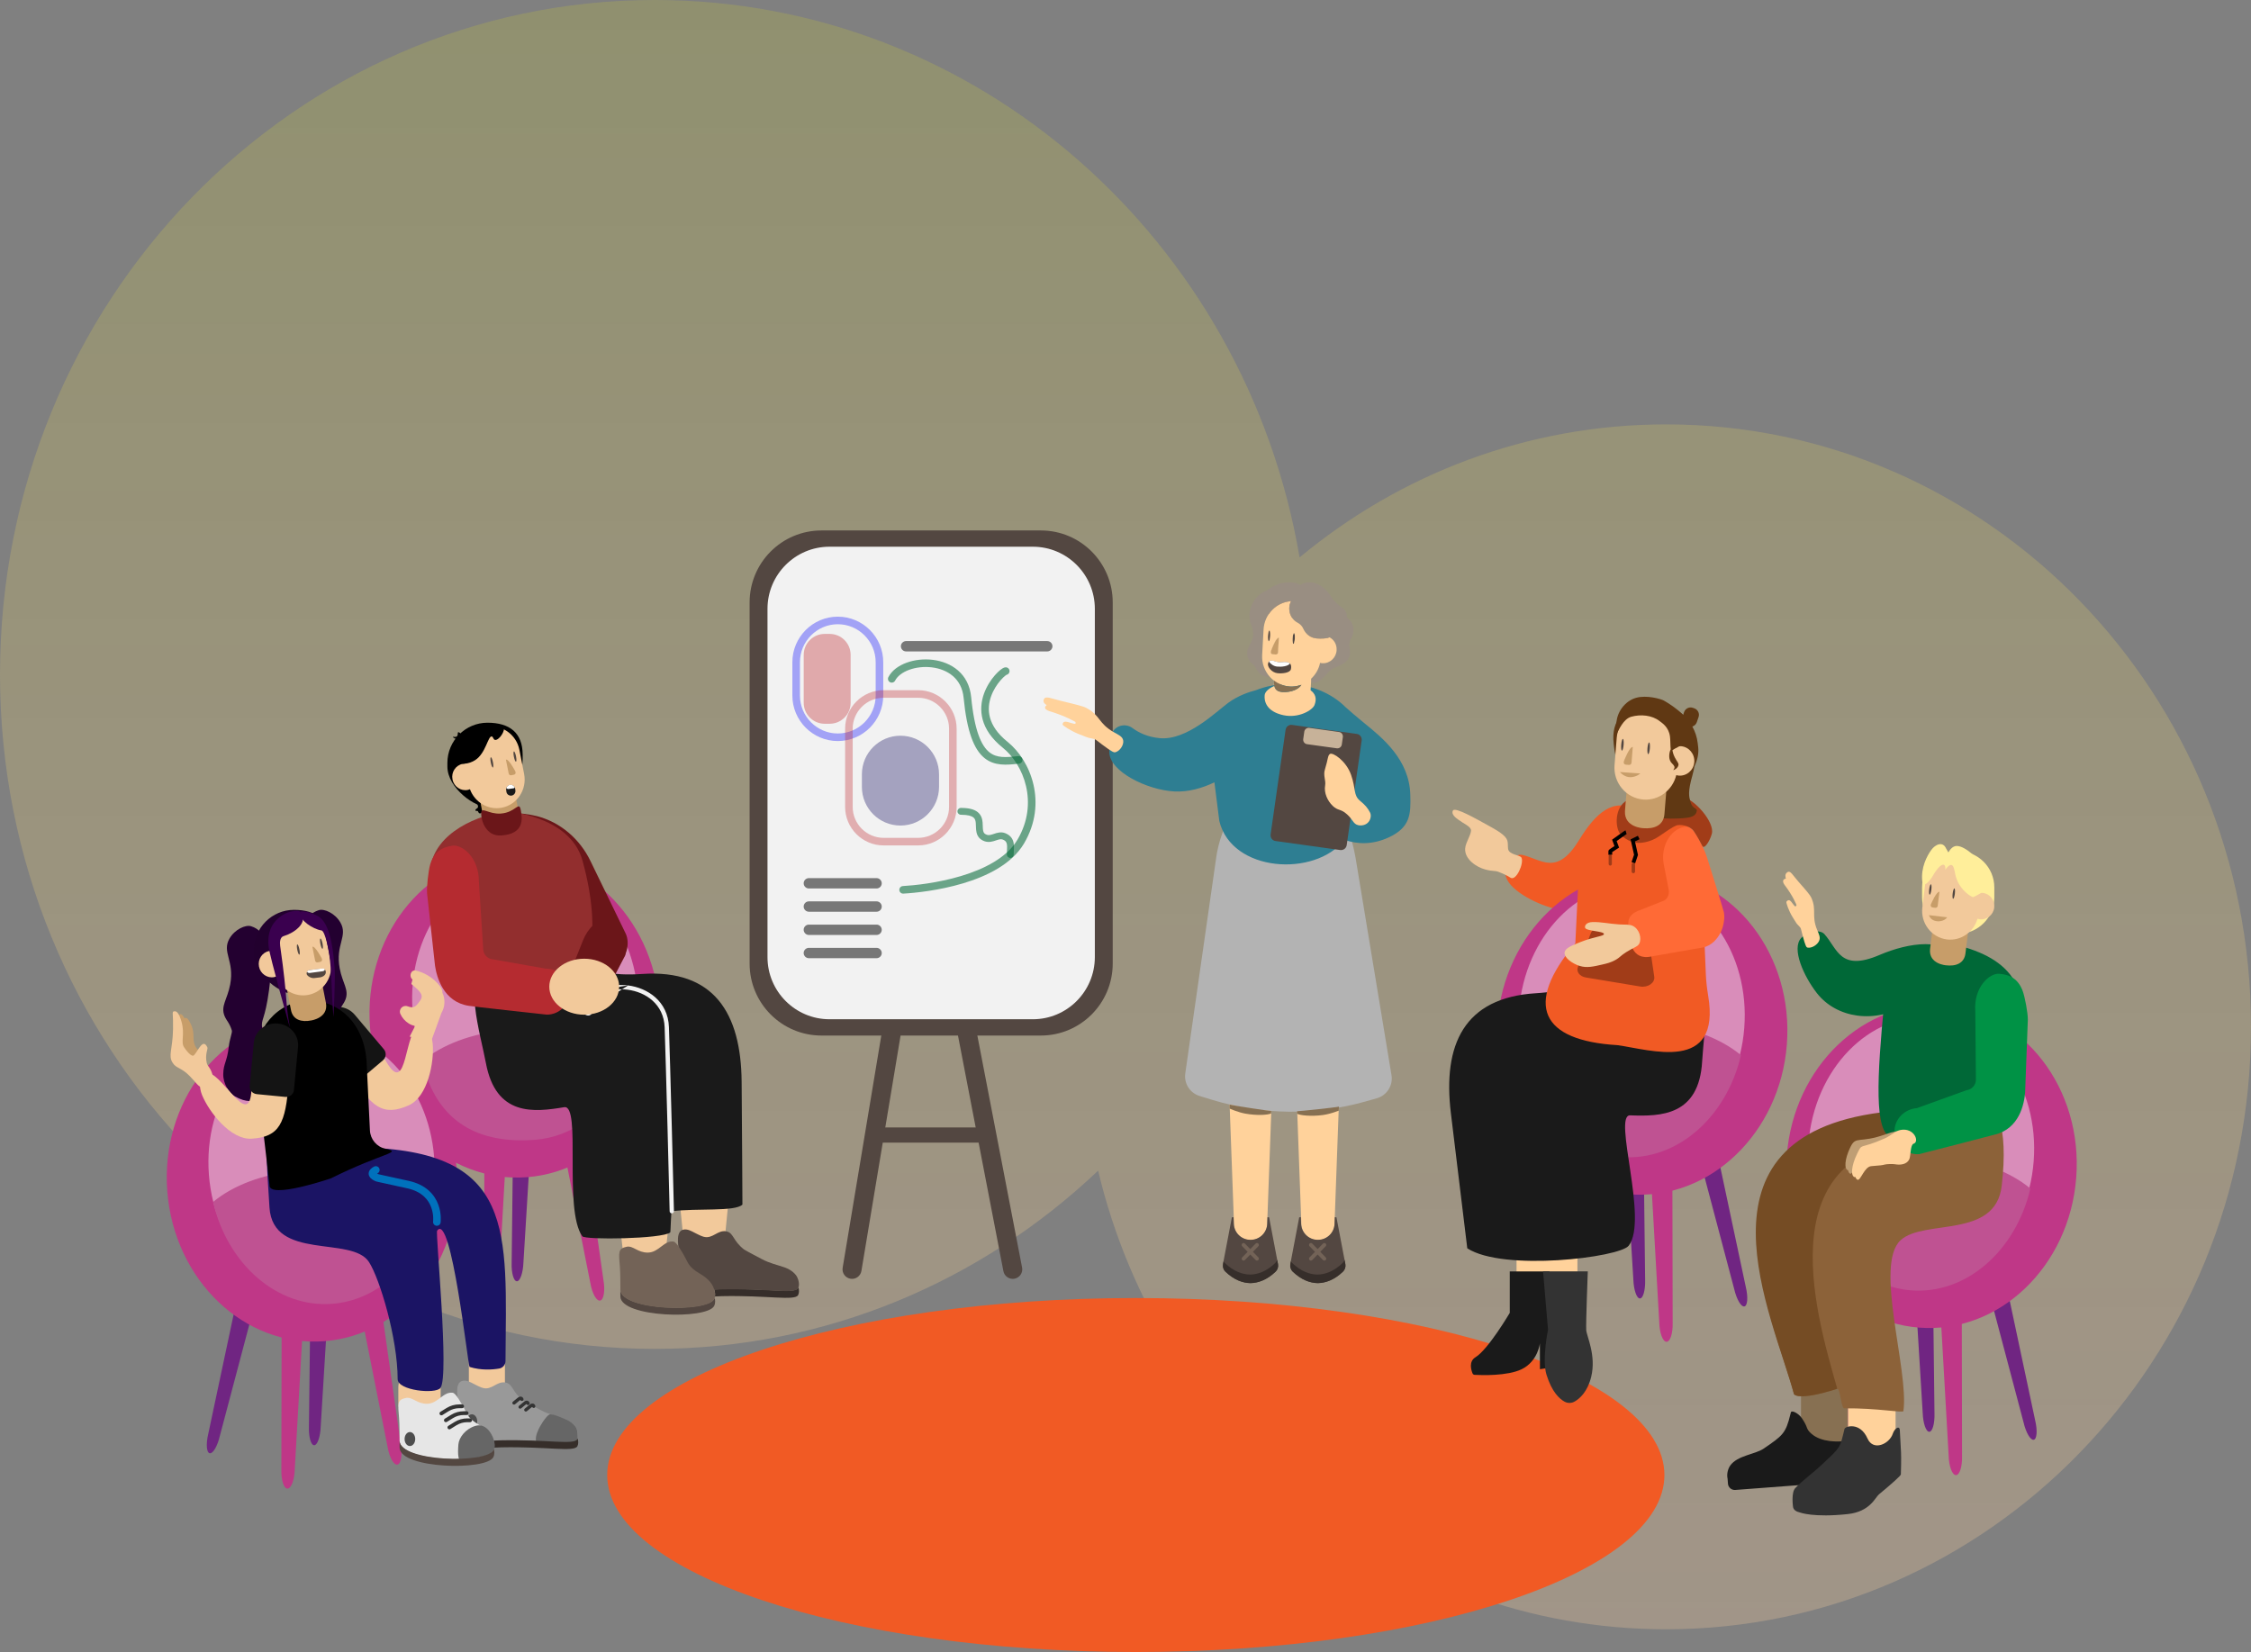 <svg width="297" height="218" viewBox="0 0 297 218" fill="none" xmlns="http://www.w3.org/2000/svg">
<rect x="0" y="0" width="297" height="218" fill="#808080" stroke="none"/>
<path fill-rule="evenodd" clip-rule="evenodd" d="M86.382 178C38.675 178 0 138.153 0 89C0 39.847 38.675 0 86.382 0C128.977 0 164.372 31.764 171.469 73.555C184.701 62.574 201.524 56 219.838 56C262.453 56 297 91.593 297 135.5C297 179.407 262.453 215 219.838 215C183.571 215 153.148 189.221 144.889 154.479C129.501 169.082 108.952 178 86.382 178Z" fill="url(#paint0_linear_340_2006)"/>
<path d="M55.349 187.89C53.816 187.89 52.557 186.629 52.557 185.092V183.1C52.557 181.563 53.816 180.302 55.349 180.302C56.883 180.302 58.141 181.563 58.141 183.1V185.092C58.141 186.636 56.883 187.89 55.349 187.89Z" fill="#F2C99B"/>
<path d="M64.317 186.05H64.166C62.901 186.05 61.862 185.009 61.862 183.741V179.323C61.862 178.055 62.901 177.015 64.166 177.015H64.317C65.583 177.015 66.621 178.055 66.621 179.323V183.741C66.621 185.009 65.583 186.05 64.317 186.05Z" fill="#F2C99B"/>
<path d="M254.543 188.938C254.117 188.931 253.732 187.814 253.684 186.45L252.363 164.858L254.984 164.913L255.238 186.477C255.286 187.849 254.97 188.951 254.543 188.938Z" fill="#702582"/>
<path d="M243.553 191.487C243.079 191.377 242.886 190.171 243.127 188.793L246.235 166.87L249.144 167.559L244.853 189.199C244.612 190.578 244.028 191.598 243.553 191.487Z" fill="#BF3787"/>
<path d="M268.326 189.992C267.906 190.068 267.308 189.055 266.999 187.725L261.462 166.815L264.041 166.354L268.525 187.449C268.842 188.779 268.752 189.923 268.326 189.992Z" fill="#702582"/>
<path d="M273.939 155.412C274.84 143.673 267.023 133.498 256.479 132.686C245.935 131.873 236.657 140.73 235.756 152.468C234.855 164.207 242.672 174.382 253.216 175.194C263.76 176.007 273.038 167.15 273.939 155.412Z" fill="#BF3787"/>
<path d="M258.058 194.658C257.569 194.637 257.143 193.493 257.109 192.101L255.85 169.992L258.835 170.096L258.876 192.156C258.911 193.562 258.546 194.678 258.058 194.658Z" fill="#BF3787"/>
<path d="M268.327 153.229C269.084 143.369 263.044 134.863 254.837 134.23C246.63 133.598 239.363 141.078 238.606 150.938C237.849 160.798 243.889 169.303 252.096 169.936C260.303 170.569 267.57 163.088 268.327 153.229Z" fill="#D98DBA"/>
<path d="M267.886 156.836C265.286 154.665 261.297 153.101 256.73 152.749C248.457 152.108 241.435 155.678 241.05 160.716C240.981 161.653 241.139 162.57 241.504 163.452C243.051 165.906 245.142 167.849 247.583 169.034C247.955 169.207 248.333 169.372 248.732 169.524C249.819 169.923 250.96 170.185 252.15 170.275C259.44 170.84 265.988 165.023 267.886 156.836Z" fill="#BF5292"/>
<path d="M62.302 105.217C62.302 105.217 63.416 106.361 62.969 106.643C62.529 106.933 62.798 107.036 62.887 107.009C63.066 106.967 63.1 107.133 63.1 107.133C63.1 107.133 63.203 107.457 63.478 107.291C63.829 107.022 64.049 106.636 64.049 106.636L63.038 105.837L62.302 105.217Z" fill="black"/>
<path d="M165.005 163.638C163.836 163.638 162.88 162.721 162.818 161.557L161.965 138.387H168.038L167.192 161.564C167.13 162.721 166.167 163.638 165.005 163.638Z" fill="#FFD29B"/>
<path d="M173.89 163.638C172.721 163.638 171.765 162.721 171.703 161.557L170.851 138.387H176.923L176.078 161.564C176.016 162.721 175.053 163.638 173.89 163.638Z" fill="#FFD29B"/>
<path d="M215.974 106.933C212.886 105.127 210.506 107.319 208.361 110.834C205.39 115.692 203.381 113.377 200.837 112.811C199.908 112.605 198.787 113.928 198.636 114.996C198.368 116.933 201.882 118.945 204.523 119.738C208.505 120.923 213.182 118.656 215.08 113.997C216.497 110.517 218.34 108.318 215.974 106.933Z" fill="#F15A24"/>
<path fill-rule="evenodd" clip-rule="evenodd" d="M122.426 107.356C123.109 107.469 123.572 108.116 123.458 108.8L113.657 167.71C113.544 168.394 112.897 168.856 112.213 168.743C111.529 168.629 111.067 167.982 111.181 167.298L120.981 108.388C121.095 107.704 121.742 107.242 122.426 107.356Z" fill="#534741"/>
<path fill-rule="evenodd" clip-rule="evenodd" d="M121.982 107.12C122.663 106.989 123.321 107.434 123.452 108.115L134.855 167.267C134.986 167.948 134.541 168.606 133.86 168.737C133.179 168.868 132.521 168.423 132.39 167.742L120.987 108.59C120.856 107.91 121.301 107.251 121.982 107.12Z" fill="#534741"/>
<path fill-rule="evenodd" clip-rule="evenodd" d="M114.37 149.779C114.37 149.227 114.817 148.779 115.37 148.779H130.204C130.757 148.779 131.204 149.227 131.204 149.779C131.204 150.331 130.757 150.779 130.204 150.779H115.37C114.817 150.779 114.37 150.331 114.37 149.779Z" fill="#534741"/>
<path d="M137.336 136.65H108.382C103.148 136.65 98.905 132.398 98.905 127.153V79.497C98.905 74.252 103.148 70 108.382 70H137.336C142.57 70 146.814 74.252 146.814 79.497V127.16C146.807 132.398 142.563 136.65 137.336 136.65Z" fill="#534741"/>
<path d="M136.27 134.5H109.448C104.929 134.5 101.264 130.827 101.264 126.299V80.345C101.264 75.817 104.929 72.144 109.448 72.144H136.27C140.789 72.144 144.455 75.817 144.455 80.345V126.299C144.448 130.834 140.789 134.5 136.27 134.5Z" fill="#F2F2F2"/>
<path opacity="0.33" fill-rule="evenodd" clip-rule="evenodd" d="M110.541 82.374C107.799 82.374 105.546 84.624 105.546 87.381V91.785C105.546 94.535 107.793 96.791 110.541 96.791C113.284 96.791 115.537 94.535 115.537 91.785V87.381C115.537 84.63 113.29 82.374 110.541 82.374ZM104.546 87.381C104.546 84.073 107.246 81.374 110.541 81.374C113.845 81.374 116.537 84.081 116.537 87.381V91.785C116.537 95.085 113.838 97.791 110.541 97.791C107.238 97.791 104.546 95.085 104.546 91.785V87.381Z" fill="#0000FF"/>
<path opacity="0.33" fill-rule="evenodd" clip-rule="evenodd" d="M116.573 92.078C114.34 92.078 112.506 93.914 112.506 96.154V106.485C112.506 108.725 114.34 110.561 116.573 110.561H121.154C123.387 110.561 125.22 108.725 125.22 106.485V96.154C125.22 93.914 123.387 92.078 121.154 92.078H116.573ZM111.506 96.154C111.506 93.364 113.786 91.078 116.573 91.078H121.154C123.941 91.078 126.22 93.364 126.22 96.154V106.485C126.22 109.276 123.941 111.561 121.154 111.561H116.573C113.786 111.561 111.506 109.276 111.506 106.485V96.154Z" fill="#C1272D"/>
<path opacity="0.51" d="M138.182 85.961H119.544C119.173 85.961 118.863 85.651 118.863 85.279C118.863 84.907 119.173 84.597 119.544 84.597H138.182C138.554 84.597 138.863 84.907 138.863 85.279C138.863 85.651 138.554 85.961 138.182 85.961Z" fill="black"/>
<path opacity="0.51" d="M115.658 117.243H106.718C106.346 117.243 106.037 116.933 106.037 116.561C106.037 116.189 106.346 115.878 106.718 115.878H115.658C116.03 115.878 116.339 116.189 116.339 116.561C116.339 116.94 116.03 117.243 115.658 117.243Z" fill="black"/>
<path opacity="0.51" d="M115.658 120.31H106.718C106.346 120.31 106.037 120 106.037 119.628C106.037 119.255 106.346 118.945 106.718 118.945H115.658C116.03 118.945 116.339 119.255 116.339 119.628C116.339 120.007 116.03 120.31 115.658 120.31Z" fill="black"/>
<path opacity="0.51" d="M115.658 123.376H106.718C106.346 123.376 106.037 123.066 106.037 122.694C106.037 122.322 106.346 122.012 106.718 122.012H115.658C116.03 122.012 116.339 122.322 116.339 122.694C116.339 123.073 116.03 123.376 115.658 123.376Z" fill="black"/>
<path opacity="0.51" d="M115.658 126.443H106.718C106.346 126.443 106.037 126.133 106.037 125.761C106.037 125.389 106.346 125.079 106.718 125.079H115.658C116.03 125.079 116.339 125.389 116.339 125.761C116.339 126.14 116.03 126.443 115.658 126.443Z" fill="black"/>
<path d="M181.662 144.927L180.128 145.361C173.533 147.222 166.538 147.146 159.977 145.148L158.272 144.624C156.999 144.231 156.195 142.97 156.387 141.647L160.493 112.991C160.686 111.647 161.628 107.767 162.99 107.822L176.697 108.353C177.955 108.401 178.691 112.205 178.897 113.452L183.595 141.874C183.822 143.238 182.989 144.548 181.662 144.927Z" fill="#B3B3B3"/>
<path d="M176.227 82.499C176.29 81.313 175.397 80.301 174.233 80.239C173.069 80.177 172.073 81.087 172.01 82.273C171.947 83.459 172.839 84.471 174.004 84.533C175.168 84.596 176.164 83.685 176.227 82.499Z" fill="#534741"/>
<path d="M171.24 79.984C171.303 78.799 170.41 77.787 169.246 77.724C168.081 77.662 167.086 78.573 167.023 79.759C166.959 80.944 167.852 81.956 169.017 82.019C170.181 82.081 171.176 81.17 171.24 79.984Z" fill="#534741"/>
<path d="M167.598 83.915C167.577 84.307 167.488 84.624 167.405 84.624C167.322 84.618 167.274 84.294 167.295 83.901C167.316 83.515 167.405 83.191 167.487 83.191C167.57 83.191 167.618 83.515 167.598 83.915Z" fill="#8C786E"/>
<path d="M168.657 85.582L168.629 86.085C168.622 86.251 168.485 86.382 168.327 86.368L167.921 86.34C167.763 86.333 167.598 86.175 167.701 85.878C167.701 85.878 167.873 85.382 168.107 84.914C168.134 85.058 168.155 85.21 168.155 85.362C168.334 85.417 168.499 85.479 168.657 85.582Z" fill="#8C786E"/>
<path d="M178.265 84.266C178.01 84.672 177.962 85.148 178.072 85.61C178.12 85.796 178.134 85.996 178.12 86.189C178.065 87.34 177.027 87.739 175.974 88.166C175.094 88.518 174.413 90.158 173.285 90.096C173.182 90.089 173.086 90.076 172.99 90.062L172.996 89.814V89.566C173.581 89.021 174.007 88.297 174.179 87.47C174.282 87.498 174.379 87.519 174.482 87.519C175.465 87.574 176.304 86.802 176.36 85.803C176.394 85.079 176.009 84.424 175.417 84.114C175.177 84.224 174.895 84.259 174.599 84.273C174.331 84.293 174.042 84.279 173.767 84.266C172.948 84.218 172.274 83.707 171.958 82.998C171.813 82.66 171.552 82.371 171.222 82.198C170.624 81.895 170.204 81.309 170.122 80.606C170.101 80.475 170.094 80.351 170.101 80.22C170.108 79.896 170.204 79.607 170.342 79.345C168.409 79.462 166.82 81.061 166.71 83.087L166.525 86.45C166.463 87.574 166.875 88.601 167.57 89.366H167.487C166.683 89.331 166.009 88.849 165.699 88.18C165.472 87.684 164.895 87.408 164.688 86.891C164.228 85.734 165.101 84.927 165.266 84.293C165.534 83.28 165.012 82.274 164.963 82.095C164.551 80.689 165.321 78.615 167.02 77.994C167.212 77.918 168.416 76.699 170.493 76.864C170.851 76.892 171.236 77.009 171.566 77.188C171.917 76.967 172.329 76.85 172.769 76.85C174.09 76.85 175.108 77.863 175.665 78.773C176.016 79.359 176.545 79.793 177.102 80.2C177.659 80.613 177.728 81.075 177.714 81.475C178.265 81.867 178.615 82.543 178.567 83.287C178.567 83.632 178.45 83.969 178.265 84.266Z" fill="#998E82"/>
<path d="M171.717 90.358C171.697 90.393 171.669 90.434 171.642 90.469C171.002 91.289 169.668 91.344 169.296 91.323C168.739 91.296 168.272 91.137 168.141 90.517C168.113 90.524 168.086 90.537 168.065 90.544L168.093 90.103C168.093 90.014 168.093 89.917 168.1 89.821C168.34 90.007 168.595 90.152 168.877 90.269C169.283 90.455 169.723 90.565 170.19 90.593C170.651 90.62 171.091 90.558 171.504 90.427C171.58 90.413 171.642 90.386 171.717 90.358Z" fill="#FFD29B"/>
<path d="M167.735 146.602C167.708 146.636 167.721 146.926 167.721 146.926C167.295 147.139 165.837 147.229 164.303 146.953C163.347 146.781 162.24 146.292 162.24 146.292C162.24 146.202 162.219 145.85 162.233 145.747C162.611 145.885 167.625 146.629 167.735 146.602Z" fill="#877052"/>
<path d="M171.133 146.636C171.16 146.678 171.133 146.96 171.133 146.96C171.545 147.194 172.996 147.346 174.544 147.139C175.507 147.008 176.635 146.567 176.635 146.567C176.641 146.478 176.669 146.126 176.662 146.03C176.277 146.14 171.243 146.671 171.133 146.636Z" fill="#877052"/>
<path d="M167.598 83.915C167.577 84.307 167.488 84.624 167.405 84.624C167.322 84.618 167.274 84.294 167.295 83.901C167.316 83.515 167.405 83.191 167.487 83.191C167.57 83.191 167.618 83.515 167.598 83.915Z" fill="#FFD29B"/>
<path d="M168.739 84.149L168.657 85.582L168.629 86.085C168.622 86.251 168.485 86.382 168.327 86.368L167.921 86.34C167.763 86.334 167.598 86.175 167.701 85.879C167.701 85.879 167.873 85.382 168.107 84.914C168.299 84.507 168.547 84.121 168.739 84.149Z" fill="#FFD29B"/>
<path d="M170.844 84.259C170.823 84.645 170.741 84.969 170.658 84.969C170.575 84.969 170.52 84.638 170.541 84.245C170.569 83.859 170.651 83.535 170.734 83.535C170.816 83.528 170.871 83.859 170.844 84.259Z" fill="#FFD29B"/>
<path d="M167.598 83.915C167.577 84.307 167.488 84.624 167.405 84.624C167.322 84.618 167.274 84.294 167.295 83.901C167.316 83.515 167.405 83.191 167.487 83.191C167.57 83.191 167.618 83.515 167.598 83.915Z" fill="#534741"/>
<path d="M170.844 84.259C170.823 84.645 170.741 84.969 170.658 84.969C170.575 84.969 170.52 84.638 170.541 84.245C170.569 83.859 170.651 83.535 170.734 83.535C170.816 83.528 170.871 83.859 170.844 84.259Z" fill="#534741"/>
<path d="M168.739 84.149L168.657 85.582L168.629 86.085C168.622 86.251 168.485 86.382 168.327 86.368L167.921 86.34C167.763 86.334 167.598 86.175 167.701 85.879C167.701 85.879 167.873 85.382 168.107 84.914C168.299 84.507 168.547 84.121 168.739 84.149Z" fill="#C79D69"/>
<path fill-rule="evenodd" clip-rule="evenodd" d="M167.502 87.328C167.565 87.287 167.65 87.304 167.692 87.368L167.577 87.443C167.692 87.368 167.692 87.368 167.692 87.368L167.692 87.368L167.692 87.368C167.691 87.368 167.691 87.368 167.692 87.368L167.692 87.369L167.696 87.374C167.7 87.38 167.706 87.389 167.715 87.4C167.732 87.422 167.757 87.454 167.792 87.49C167.86 87.564 167.961 87.657 168.091 87.733C168.343 87.881 168.712 87.972 169.19 87.715C169.257 87.679 169.34 87.704 169.376 87.771C169.412 87.837 169.387 87.921 169.32 87.956C168.746 88.265 168.275 88.159 167.952 87.969C167.793 87.876 167.672 87.765 167.591 87.677C167.55 87.633 167.518 87.594 167.497 87.566C167.486 87.552 167.478 87.541 167.472 87.532L167.465 87.522L167.463 87.519L167.463 87.518L167.462 87.518L167.462 87.518C167.462 87.518 167.462 87.518 167.577 87.443L167.462 87.518C167.421 87.454 167.439 87.369 167.502 87.328Z" fill="#534741"/>
<path d="M205.376 173.886C204.901 173.776 204.709 172.57 204.95 171.191L208.058 149.269L210.967 149.958L206.676 171.598C206.435 172.976 205.85 174.003 205.376 173.886Z" fill="#BF3787"/>
<path d="M216.366 171.343C215.94 171.336 215.555 170.22 215.507 168.855L214.186 147.263L216.806 147.318L217.061 168.883C217.102 170.254 216.793 171.35 216.366 171.343Z" fill="#702582"/>
<path d="M230.149 172.397C229.722 172.473 229.131 171.46 228.821 170.13L223.285 149.22L225.864 148.758L230.348 169.854C230.665 171.184 230.575 172.321 230.149 172.397Z" fill="#702582"/>
<path d="M235.761 137.819C236.662 126.08 228.845 115.906 218.301 115.093C207.757 114.28 198.479 123.137 197.578 134.876C196.677 146.614 204.494 156.789 215.038 157.601C225.582 158.414 234.86 149.557 235.761 137.819Z" fill="#BF3787"/>
<path d="M219.874 177.063C219.385 177.042 218.959 175.898 218.925 174.506L217.666 152.397L220.651 152.501L220.692 174.561C220.733 175.96 220.362 177.077 219.874 177.063Z" fill="#BF3787"/>
<path d="M230.142 135.635C230.899 125.776 224.86 117.27 216.652 116.637C208.445 116.004 201.178 123.485 200.422 133.344C199.665 143.204 205.704 151.71 213.912 152.343C222.119 152.975 229.386 145.495 230.142 135.635Z" fill="#D98DBA"/>
<path d="M229.702 139.241C227.102 137.07 223.113 135.505 218.546 135.154C210.273 134.513 203.251 138.083 202.866 143.121C202.797 144.058 202.955 144.975 203.319 145.857C204.867 148.31 206.958 150.254 209.399 151.439C209.771 151.611 210.149 151.777 210.548 151.928C211.634 152.328 212.776 152.59 213.966 152.68C221.263 153.238 227.804 147.421 229.702 139.241Z" fill="#BF5292"/>
<path d="M68.203 169.076C68.63 169.069 69.015 167.952 69.063 166.588L70.383 144.996L67.763 145.051L67.509 166.615C67.46 167.987 67.777 169.083 68.203 169.076Z" fill="#702582"/>
<path d="M79.194 171.619C79.668 171.508 79.861 170.302 79.62 168.924L76.511 147.001L73.602 147.691L77.894 169.331C78.135 170.709 78.719 171.736 79.194 171.619Z" fill="#BF3787"/>
<path d="M54.421 170.13C54.847 170.206 55.439 169.193 55.748 167.863L61.285 146.953L58.705 146.492L54.221 167.587C53.905 168.917 53.994 170.055 54.421 170.13Z" fill="#702582"/>
<path d="M69.544 155.342C80.088 154.529 87.905 144.355 87.004 132.616C86.103 120.878 76.825 112.021 66.281 112.834C55.737 113.646 47.919 123.821 48.821 135.559C49.722 147.298 59 156.155 69.544 155.342Z" fill="#BF3787"/>
<path d="M64.689 174.789C65.177 174.768 65.604 173.624 65.638 172.232L66.897 150.124L63.912 150.227L63.87 172.287C63.836 173.693 64.201 174.81 64.689 174.789Z" fill="#BF3787"/>
<path d="M70.671 150.079C78.879 149.447 84.918 140.941 84.162 131.081C83.405 121.221 76.138 113.741 67.931 114.374C59.723 115.006 53.684 123.512 54.441 133.372C55.197 143.232 62.464 150.712 70.671 150.079Z" fill="#D98DBA"/>
<path d="M55.7 140.041C58.3 137.87 62.289 136.306 66.855 135.954C75.129 135.313 81.312 135.81 81.697 140.847C81.766 141.785 81.608 142.701 81.243 143.583C79.696 146.037 77.605 147.98 75.163 149.166C74.792 149.338 74.414 149.503 74.015 149.655C72.928 150.055 71.787 150.317 70.597 150.406C63.306 150.971 57.605 148.228 55.7 140.041Z" fill="#BF5292"/>
<path d="M41.457 190.715C41.883 190.709 42.268 189.592 42.316 188.228L43.637 166.636L41.017 166.691L40.762 188.255C40.714 189.627 41.03 190.722 41.457 190.715Z" fill="#702582"/>
<path d="M52.447 193.266C52.922 193.155 53.114 191.949 52.873 190.571L49.765 168.648L46.855 169.338L51.147 190.978C51.388 192.356 51.965 193.376 52.447 193.266Z" fill="#BF3787"/>
<path d="M27.674 191.77C28.1 191.846 28.692 190.833 29.001 189.503L34.538 168.593L31.959 168.131L27.475 189.227C27.158 190.557 27.248 191.694 27.674 191.77Z" fill="#702582"/>
<path d="M42.796 176.984C53.34 176.171 61.157 165.996 60.256 154.258C59.355 142.519 50.077 133.662 39.533 134.475C28.989 135.288 21.172 145.463 22.073 157.201C22.974 168.94 32.252 177.797 42.796 176.984Z" fill="#BF3787"/>
<path d="M37.942 196.436C38.43 196.415 38.857 195.271 38.891 193.879L40.15 171.77L37.165 171.873L37.124 193.934C37.089 195.333 37.454 196.456 37.942 196.436Z" fill="#BF3787"/>
<path d="M43.794 171.728C52.001 171.095 58.041 162.59 57.284 152.73C56.527 142.87 49.26 135.39 41.053 136.023C32.846 136.655 26.806 145.161 27.563 155.021C28.32 164.881 35.587 172.361 43.794 171.728Z" fill="#D98DBA"/>
<path d="M28.114 158.614C30.714 156.443 34.703 154.879 39.27 154.527C47.543 153.886 54.565 157.456 54.95 162.494C55.019 163.431 54.861 164.348 54.496 165.23C52.949 167.683 50.858 169.627 48.417 170.812C48.045 170.985 47.667 171.15 47.268 171.302C46.181 171.701 45.04 171.963 43.85 172.053C36.56 172.618 30.012 166.801 28.114 158.614Z" fill="#BF5292"/>
<path d="M84.792 169.455C85.879 169.448 87.866 170.516 88.836 170.564C90.493 170.661 97.075 169.172 93.953 168.394C93.829 168.366 91.876 168.331 90.81 167.973C88.932 167.339 87.77 165.74 87.956 164.045L88.582 158.373C88.616 156.684 87.034 155.285 85.06 155.244C83.086 155.203 81.456 156.547 81.422 158.235L82.234 165.54C82.309 166.243 82.44 166.946 82.66 167.635C83.004 168.724 83.499 169.551 84.792 169.455Z" fill="#F2C99B"/>
<path d="M92.694 168.18C93.74 168.173 95.652 169.31 96.587 169.372C98.183 169.475 104.517 167.883 101.511 167.043C101.394 167.008 99.517 166.974 98.485 166.595C96.676 165.919 95.555 164.203 95.734 162.391L96.332 156.319C96.36 154.513 94.847 153.011 92.942 152.97C91.037 152.928 89.475 154.362 89.441 156.167L90.225 163.99C90.301 164.748 90.425 165.499 90.631 166.229C90.975 167.408 91.449 168.29 92.694 168.18Z" fill="#F2C99B"/>
<path d="M81.326 127.194L79.641 126.237C78.32 126.829 76.752 126.216 76.161 124.886L70.762 112.77C70.17 111.433 70.762 109.862 72.082 109.269L67.578 107.353C68.128 107.215 69.943 107.457 70.879 107.705C73.974 108.518 76.511 110.73 77.907 113.618L82.57 123.225C83.169 124.555 82.646 126.609 81.326 127.194Z" fill="#6B1619"/>
<path d="M64.317 106.444C62.853 106.65 59.029 104.059 59.029 101.144V100.668C59.029 97.753 61.408 95.369 64.317 95.369C67.227 95.369 68.96 96.685 68.96 99.6V100.076C68.967 102.984 67.227 106.444 64.317 106.444Z" fill="black"/>
<path d="M84.709 128.525C94.18 127.884 97.777 133.673 97.852 142.749C97.921 150.868 97.956 158.959 97.956 158.959C96.972 159.917 91.958 159.413 88.636 159.834C88.526 159.848 88.492 162.57 88.43 162.632C87.392 163.5 77.192 163.631 76.835 163.142C74.317 159.655 76.745 145.72 74.441 146.105C70.439 146.774 65.425 147.346 64.104 140.248C63.41 136.512 60.851 128.056 64.654 129.455C67.247 130.413 67.866 126.671 74.902 125.982C77.089 125.768 76.553 129.076 84.709 128.525Z" fill="#1A1A1A"/>
<path d="M75.858 129.62C77.337 128.876 79.634 123.611 76.855 113.563C75.177 107.512 66.601 107.043 66.601 107.043C62 107.822 56.725 110.516 56.725 115.41C56.725 116.416 60.033 120.055 61.195 124.252L63.031 130.144C63.19 130.647 62.997 131.164 63.334 131.571C66.181 134.954 71.305 131.901 75.858 129.62Z" fill="#922E2E"/>
<path d="M66.594 109.972C66.594 109.972 68.87 109.648 68.54 107.698L68.073 105.313C67.818 104.018 66.573 103.17 65.301 103.418C64.035 103.666 63.203 104.934 63.458 106.23L63.925 108.614C64.187 109.896 65.329 110.22 66.594 109.972Z" fill="#C79D69"/>
<path d="M61.044 100.799C61.119 100.785 61.202 100.779 61.278 100.779L61.202 100.386C60.796 98.332 62.11 96.326 64.125 95.927C66.14 95.527 68.121 96.885 68.527 98.939L69.152 102.122C69.558 104.176 68.245 106.182 66.23 106.581C64.414 106.94 62.639 105.872 62.007 104.149C61.917 104.183 61.821 104.218 61.725 104.238C60.796 104.424 59.888 103.804 59.703 102.853C59.51 101.902 60.115 100.985 61.044 100.799Z" fill="#F2C99B"/>
<path d="M68.077 100.509C68.156 100.494 68.159 100.178 68.085 99.805C68.012 99.432 67.888 99.141 67.81 99.157C67.732 99.172 67.728 99.488 67.802 99.861C67.876 100.235 67.999 100.525 68.077 100.509Z" fill="#534741"/>
<path d="M65.031 101.28C65.109 101.265 65.113 100.949 65.039 100.576C64.965 100.203 64.842 99.912 64.764 99.928C64.686 99.944 64.682 100.259 64.756 100.632C64.829 101.006 64.953 101.296 65.031 101.28Z" fill="#534741"/>
<path d="M67.976 101.757C68.107 102.026 67.976 102.191 67.825 102.226L67.447 102.302C67.296 102.329 67.144 102.233 67.117 102.074L66.752 100.241C67.13 100.124 67.976 101.757 67.976 101.757Z" fill="#C79D69"/>
<path fill-rule="evenodd" clip-rule="evenodd" d="M82.868 130.037C85.45 130.365 88.129 132.124 88.26 135.523C88.39 138.914 88.92 159.249 88.92 159.834C88.92 159.99 88.793 160.117 88.636 160.117C88.48 160.117 88.353 159.99 88.353 159.834C88.353 159.261 87.824 138.935 87.693 135.545C87.576 132.513 85.204 130.905 82.796 130.6C81.594 130.447 80.417 130.626 79.552 131.096C78.697 131.56 78.157 132.299 78.157 133.301C78.157 133.522 78.114 133.765 77.929 133.91C77.73 134.066 77.492 134.014 77.336 133.951C77.169 133.884 76.993 133.764 76.824 133.629C76.651 133.492 76.471 133.325 76.294 133.149C75.941 132.797 75.59 132.396 75.329 132.084C75.198 131.928 75.089 131.794 75.012 131.698C74.974 131.65 74.944 131.612 74.923 131.586L74.9 131.556L74.893 131.548L74.892 131.545C74.892 131.545 74.891 131.545 75.115 131.371L74.891 131.545C74.795 131.421 74.818 131.243 74.942 131.147C75.066 131.051 75.244 131.074 75.339 131.198M77.579 133.437C77.584 133.41 77.59 133.367 77.59 133.301C77.59 132.052 78.281 131.141 79.282 130.598C80.273 130.059 81.575 129.873 82.868 130.037M77.579 133.437C77.57 133.434 77.56 133.43 77.548 133.425C77.457 133.389 77.332 133.309 77.177 133.186C77.027 133.066 76.862 132.915 76.694 132.748C76.358 132.413 76.019 132.026 75.763 131.72C75.636 131.568 75.529 131.437 75.455 131.344C75.418 131.297 75.389 131.261 75.369 131.236L75.347 131.207L75.341 131.2L75.339 131.198" fill="#F2F2F2"/>
<path d="M72.007 127.822L65.074 126.602C64.386 126.56 63.829 126.03 63.761 125.341L63.183 116.292C63.183 113.101 60.941 111.419 59.703 111.592C58.217 111.798 57.192 112.529 56.745 114.121C56.518 114.934 56.285 117.043 56.346 117.884L57.399 127.443C57.619 128.945 58.513 132.219 61.855 132.729C62.103 132.797 72.151 133.893 72.151 133.893C73.919 133.893 75.349 132.35 75.17 130.544C75.005 128.973 73.588 127.822 72.007 127.822Z" fill="#B52B30"/>
<path d="M76.972 130.116L78.492 130.454C79.586 130.695 80.638 130.151 80.837 129.248L82.495 126.064C82.99 123.156 79.943 121.819 79.881 121.805C79.242 121.543 79.084 121.323 78.334 122.012C77.708 122.591 77.247 123.287 76.945 124.038L75.349 128.035C75.15 128.938 75.879 129.875 76.972 130.116Z" fill="#6B1619"/>
<path d="M77.082 133.9C79.627 133.9 81.69 132.246 81.69 130.206C81.69 128.166 79.627 126.512 77.082 126.512C74.537 126.512 72.474 128.166 72.474 130.206C72.474 132.246 74.537 133.9 77.082 133.9Z" fill="#F2C99B"/>
<path d="M67.488 104.99C67.158 105.031 66.855 104.804 66.814 104.473L66.787 104.253C66.745 103.922 66.972 103.618 67.302 103.577C67.632 103.536 67.935 103.763 67.976 104.094L68.004 104.315C68.045 104.638 67.811 104.942 67.488 104.99Z" fill="#1A1A1A"/>
<path d="M66.807 103.99C66.876 104.073 66.979 104.128 67.096 104.114L67.756 104.025C67.825 104.018 67.887 103.976 67.928 103.935C67.825 103.687 67.578 103.522 67.302 103.563C67.055 103.591 66.869 103.77 66.807 103.99Z" fill="white"/>
<path d="M105.301 169.965C104.881 170.757 101.25 169.985 95.239 170.11C94.826 170.116 94.51 170.144 94.235 170.158C94.262 170.247 94.29 170.337 94.311 170.433C94.324 170.509 94.379 170.778 94.331 171.081C94.586 171.067 94.874 171.047 95.246 171.04C101.257 170.916 104.888 171.695 105.308 170.895C105.459 170.606 105.438 170.206 105.342 169.848C105.328 169.882 105.321 169.923 105.301 169.965Z" fill="#362E2A"/>
<path d="M81.855 170.185C81.848 170.075 81.848 171.005 81.855 171.116C81.972 173.859 93.251 174.155 94.221 172.342C94.434 171.943 94.338 171.46 94.317 171.357C94.311 171.322 94.297 171.288 94.29 171.26C94.269 171.316 94.249 171.364 94.221 171.412C93.251 173.225 81.972 172.935 81.855 170.185Z" fill="#534741"/>
<path d="M105.301 170.006C105.521 169.585 105.39 168.944 105.177 168.517C104.854 167.883 104.028 167.421 103.643 167.29C102.433 166.863 101.635 166.739 100.521 166.153C99.022 165.361 98.272 164.968 98.183 164.892C96.642 163.686 96.821 162.694 95.844 162.494C94.696 162.253 94.035 163.527 92.846 163.204C92.22 163.031 91.353 162.473 90.941 162.335C90.397 162.149 90.053 162.259 89.868 162.39C89.139 162.893 89.565 164.816 89.613 165.092C89.785 166.071 90.356 169.372 92.797 170.088C93.616 170.33 94.049 170.178 95.239 170.15C101.25 170.019 104.881 170.798 105.301 170.006Z" fill="#534741"/>
<path d="M82.694 164.52C81.518 164.761 81.628 165.237 81.793 167.242C81.862 168.028 81.848 170.123 81.855 170.233C81.972 172.976 93.251 173.272 94.221 171.46C94.434 171.06 94.338 170.578 94.317 170.474C94.118 169.51 93.547 168.779 92.357 168.083C90.789 167.159 90.831 166.67 90.322 165.795C90.019 165.278 89.29 163.9 88.87 163.838C87.612 163.658 86.945 165.264 85.5 165.292C84.132 165.313 83.54 164.348 82.694 164.52Z" fill="#736357"/>
<path d="M60.253 100.427C60.659 100.978 61.862 100.847 62.701 100.303C64.111 99.386 64.379 97.105 64.882 97.181C65.081 97.209 65.067 97.588 65.315 97.636C65.81 97.739 66.752 96.423 66.429 95.885C66.394 95.823 66.23 95.589 65.163 95.63C64.166 95.672 63.011 95.713 61.945 96.519C60.693 97.457 59.661 99.628 60.253 100.427Z" fill="black"/>
<path d="M60.679 97.498C60.253 97.677 59.737 97.319 59.758 97.243C59.771 97.188 60.102 97.333 60.287 97.16C60.473 96.988 60.342 96.671 60.452 96.63C60.597 96.568 61.03 96.981 60.927 97.278C60.886 97.409 60.741 97.471 60.679 97.498Z" fill="black"/>
<path d="M68.74 107.043C68.891 107.967 69.235 110.048 66.133 110.248C64.063 110.379 63.485 108.249 63.485 107.312C63.485 106.375 64.448 107.463 66.058 107.36C68.155 107.215 68.485 105.506 68.74 107.043Z" fill="#6B1619"/>
<path d="M149.86 218C188.38 218 219.606 207.543 219.606 194.644C219.606 181.744 188.38 171.288 149.86 171.288C111.341 171.288 80.115 181.744 80.115 194.644C80.115 207.543 111.341 218 149.86 218Z" fill="#F15A24"/>
<path d="M47.543 151.412C68.155 151.777 66.8 162.418 66.697 179.592C66.697 180.088 66.346 180.509 65.872 180.592C64.985 180.743 63.485 180.86 61.952 180.378C61.759 180.316 59.544 159.744 57.674 162.404C57.44 162.735 59.311 181.591 58.114 183.155C57.461 184.003 52.468 183.5 52.468 181.997C52.461 176.574 50.102 168.731 48.685 166.539C46.415 163.018 36.03 166.436 35.556 159.351C35.088 152.342 35.019 150.33 35.672 150.13C40.411 148.669 42.557 151.322 47.543 151.412Z" fill="#1B1464"/>
<path fill-rule="evenodd" clip-rule="evenodd" d="M50.028 154.155C50.157 154.4 50.064 154.702 49.82 154.831C49.798 154.843 49.778 154.854 49.76 154.864C49.782 154.876 49.805 154.888 49.829 154.9C49.869 154.92 49.905 154.935 49.93 154.945C49.938 154.948 49.945 154.951 49.95 154.953C49.953 154.953 49.957 154.954 49.961 154.955C50.011 154.967 50.122 154.993 50.364 155.047C50.849 155.155 51.848 155.376 53.908 155.823M53.908 155.823C56.274 156.338 57.362 157.702 57.83 158.966C58.059 159.585 58.135 160.167 58.154 160.592C58.164 160.805 58.16 160.982 58.153 161.108C58.15 161.171 58.145 161.221 58.142 161.257C58.14 161.275 58.139 161.289 58.138 161.3L58.136 161.313L58.135 161.317L58.135 161.319L58.135 161.319C58.135 161.32 58.135 161.32 57.666 161.257L58.135 161.32C58.098 161.594 57.846 161.786 57.573 161.749C57.3 161.712 57.108 161.461 57.144 161.188C57.144 161.188 57.144 161.187 57.144 161.187L57.639 161.253C57.144 161.187 57.144 161.187 57.144 161.187L57.144 161.184L57.147 161.16C57.149 161.137 57.152 161.101 57.155 161.053C57.16 160.956 57.164 160.814 57.155 160.638C57.139 160.286 57.076 159.811 56.892 159.313C56.534 158.344 55.703 157.237 53.696 156.801L53.696 156.801C51.636 156.353 50.634 156.132 50.147 156.023C49.903 155.969 49.786 155.942 49.729 155.928C49.704 155.922 49.682 155.917 49.666 155.912C49.661 155.911 49.651 155.908 49.639 155.904C49.635 155.902 49.627 155.9 49.616 155.895L49.611 155.894C49.598 155.889 49.58 155.882 49.559 155.873C49.516 155.856 49.458 155.832 49.391 155.799C49.268 155.739 49.081 155.636 48.928 155.487C48.781 155.343 48.57 155.057 48.667 154.675C48.754 154.336 49.045 154.11 49.352 153.947C49.596 153.818 49.899 153.911 50.028 154.155" fill="#0071BC"/>
<path d="M168.622 166.808L167.446 160.633L167.233 160.626L167.199 161.529C167.137 162.694 166.174 163.604 165.012 163.604C165.005 163.604 164.998 163.604 164.991 163.604C164.984 163.604 164.977 163.604 164.97 163.604C163.808 163.604 162.845 162.694 162.783 161.529L162.749 160.626L162.536 160.633L161.36 166.808C161.291 167.174 161.408 167.553 161.676 167.808C162.831 168.91 163.973 169.303 164.984 169.317C165.995 169.296 167.137 168.91 168.292 167.808C168.574 167.553 168.691 167.174 168.622 166.808Z" fill="#534741"/>
<path d="M168.622 166.808L168.512 166.25C168.457 166.409 168.368 166.56 168.244 166.684C167.089 167.787 165.947 168.18 164.936 168.193C163.925 168.173 162.783 167.787 161.628 166.684C161.552 166.615 161.497 166.533 161.442 166.443L161.373 166.815C161.305 167.18 161.421 167.559 161.69 167.814C162.845 168.917 163.987 169.31 164.998 169.324C166.009 169.303 167.15 168.917 168.306 167.814C168.574 167.553 168.691 167.173 168.622 166.808Z" fill="#362E2A"/>
<path fill-rule="evenodd" clip-rule="evenodd" d="M166.025 164.1C166.124 164.196 166.126 164.355 166.03 164.453L164.255 166.273C164.159 166.372 164.001 166.374 163.902 166.277C163.803 166.181 163.801 166.023 163.897 165.924L165.672 164.104C165.768 164.005 165.926 164.003 166.025 164.1Z" fill="#736357"/>
<path fill-rule="evenodd" clip-rule="evenodd" d="M163.902 164.1C164.001 164.003 164.159 164.005 164.255 164.104L166.03 165.924C166.126 166.023 166.124 166.181 166.025 166.277C165.926 166.374 165.768 166.372 165.672 166.273L163.897 164.453C163.801 164.355 163.803 164.196 163.902 164.1Z" fill="#736357"/>
<path d="M177.508 166.808L176.332 160.633L176.119 160.626L176.084 161.529C176.023 162.694 175.06 163.604 173.897 163.604C173.89 163.604 173.884 163.604 173.877 163.604C173.87 163.604 173.863 163.604 173.856 163.604C172.694 163.604 171.731 162.694 171.669 161.529L171.635 160.626L171.421 160.633L170.245 166.808C170.177 167.174 170.294 167.553 170.562 167.808C171.717 168.91 172.859 169.303 173.87 169.317C174.881 169.296 176.023 168.91 177.178 167.808C177.46 167.553 177.577 167.174 177.508 166.808Z" fill="#534741"/>
<path d="M177.508 166.808L177.398 166.25C177.343 166.409 177.254 166.56 177.13 166.684C175.974 167.787 174.833 168.18 173.822 168.193C172.811 168.173 171.669 167.787 170.514 166.684C170.438 166.615 170.383 166.533 170.328 166.443L170.259 166.815C170.19 167.18 170.307 167.559 170.576 167.814C171.731 168.917 172.873 169.31 173.884 169.324C174.895 169.303 176.036 168.917 177.192 167.814C177.46 167.553 177.577 167.173 177.508 166.808Z" fill="#362E2A"/>
<path fill-rule="evenodd" clip-rule="evenodd" d="M174.911 164.1C175.01 164.196 175.012 164.355 174.915 164.453L173.141 166.273C173.045 166.372 172.886 166.374 172.787 166.277C172.689 166.181 172.687 166.023 172.783 165.924L174.557 164.104C174.654 164.005 174.812 164.003 174.911 164.1Z" fill="#736357"/>
<path fill-rule="evenodd" clip-rule="evenodd" d="M172.787 164.1C172.886 164.003 173.045 164.005 173.141 164.104L174.915 165.924C175.012 166.023 175.01 166.181 174.911 166.277C174.812 166.374 174.654 166.372 174.557 166.273L172.783 164.453C172.687 164.355 172.689 164.196 172.787 164.1Z" fill="#736357"/>
<path d="M208.127 161.557H200.094V171.219H208.127V161.557Z" fill="#FFD29B"/>
<path d="M199.2 167.78H204.434V180.481L203.182 180.681L203.175 177.256C203.175 177.256 202.934 179.627 200.775 180.681C198.89 181.598 195.417 181.474 194.564 181.425C194.441 181.419 194.337 181.343 194.289 181.232C194.11 180.791 193.76 179.661 194.674 179.103C196.359 178.076 199.2 173.245 199.2 173.245V167.78Z" fill="#1A1A1A"/>
<path d="M204.248 175.471C204.248 175.471 203.43 179.42 204.049 181.412C204.757 183.693 205.754 184.582 206.401 184.947C206.834 185.195 207.357 185.188 207.783 184.933C208.423 184.554 209.454 183.686 209.943 181.694C210.637 178.855 209.337 176.312 209.289 175.519C209.234 174.603 209.496 167.773 209.496 167.773H203.595L204.248 175.471Z" fill="#333333"/>
<path d="M202.639 131.068C193.161 131.653 190.342 137.856 191.428 146.87C192.405 154.934 193.595 164.727 193.595 164.727C198.347 167.814 213.684 165.94 214.894 164.382C217.529 160.985 212.749 147.091 215.08 147.181C219.131 147.332 224.179 147.249 224.585 140.041C224.798 136.243 226.249 127.532 222.659 129.407C220.211 130.689 219.117 127.064 212.054 127.284C209.839 127.353 210.795 130.565 202.639 131.068Z" fill="#1A1A1A"/>
<path d="M213.402 137.918C217.659 138.49 227.109 141.667 225.376 131.378C225.224 130.468 225.114 129.545 225.073 128.628L224.537 115.809C225.176 111.068 222.088 106.699 217.673 106.106C213.258 105.513 208.416 108.718 208.313 115.01L207.852 124.472C200.954 132.673 203.395 137.319 213.402 137.918Z" fill="#F15A24"/>
<path d="M216.407 130.179L209.227 128.986C208.436 128.855 207.955 128.235 208.182 127.636L209.874 123.183C210.128 122.515 210.988 122.088 211.889 122.198L215.864 122.667C216.758 122.77 217.446 123.321 217.549 124.01L218.264 128.883C218.381 129.689 217.439 130.351 216.407 130.179Z" fill="#A13C18"/>
<path d="M226.593 123.742C226.621 123.707 226.641 123.68 226.662 123.645C226.772 123.494 226.868 123.335 226.958 123.17C226.992 123.115 227.02 123.053 227.047 122.998C227.116 122.853 227.178 122.701 227.233 122.543C227.267 122.446 227.295 122.357 227.322 122.26C227.357 122.129 227.384 122.005 227.412 121.867C227.439 121.73 227.46 121.592 227.473 121.454C227.48 121.357 227.556 121.047 227.46 120.413C227.412 120.096 225.231 113.163 225.231 113.163C225.08 112.688 224.894 112.219 224.674 111.771C223.581 109.538 223.099 108.973 222.274 109.111C220.328 109.421 219.083 111.799 219.516 114.045L220.17 117.402C220.293 118.029 219.991 118.67 219.489 118.869L216.573 120.02C213.98 120.882 215.059 122.336 215.087 123.838C215.087 123.838 215.135 126.836 217.914 126.209L224.661 125.031C225.224 124.934 225.727 124.638 226.153 124.245C226.167 124.231 226.18 124.224 226.187 124.211C226.332 124.066 226.469 123.907 226.593 123.742Z" fill="#FF6A36"/>
<path d="M215.431 111.123C216.291 111.405 217.817 111.123 218.897 110.358C219.674 109.813 220.761 109.083 221.167 108.931C221.628 108.759 222.934 108.917 223.457 109.641C223.856 110.206 224.447 111.288 224.606 111.626C224.846 112.143 225.582 111.026 225.857 110.041C226.284 108.511 223.546 105.375 221.834 105.092C218.904 104.596 215.41 105.03 214.392 105.795C212.969 106.871 213.106 109.462 213.911 110.22C214.159 110.447 214.626 110.861 215.431 111.123Z" fill="#A13C18"/>
<path d="M223.313 102.267C223.409 101.916 223.498 101.516 223.574 101.116C223.952 100.31 224.158 99.448 224.062 98.601L224 98.077C223.636 94.859 220.706 92.529 217.501 92.901C214.289 93.267 212.542 94.941 212.914 98.153L212.976 98.677C213.278 101.337 214.949 104.252 217.329 104.969C216.187 106.499 216.07 106.898 216.229 107.236C216.462 107.732 219.702 108.27 222.597 107.912C222.914 107.87 223.615 107.739 223.815 107.236C224.11 106.485 223.354 106.967 223.031 105.768C222.865 105.155 222.652 104.569 223.313 102.267Z" fill="#603813"/>
<path d="M222.528 95.796L222.728 95.865C223.196 96.03 223.711 95.775 223.876 95.307L224.11 94.624C224.275 94.156 224.021 93.639 223.553 93.473L223.354 93.404C222.886 93.239 222.37 93.494 222.205 93.963L221.971 94.645C221.806 95.114 222.054 95.637 222.528 95.796Z" fill="#603813"/>
<path d="M216.834 109.29C216.834 109.29 214.282 109.214 214.399 107.023L214.619 104.335C214.736 102.874 216.009 101.778 217.439 101.895C218.87 102.012 219.942 103.301 219.826 104.762L219.605 107.45C219.482 108.911 218.264 109.407 216.834 109.29Z" fill="#C79D69"/>
<path d="M221.799 98.47C221.71 98.463 221.621 98.47 221.538 98.477L221.572 98.043C221.758 95.727 220.059 93.68 217.783 93.494C215.513 93.308 213.498 95.052 213.313 97.367L213.024 100.958C212.838 103.273 214.537 105.32 216.813 105.506C218.863 105.672 220.685 104.266 221.167 102.288C221.27 102.316 221.38 102.336 221.49 102.35C222.542 102.433 223.464 101.64 223.546 100.565C223.629 99.497 222.845 98.559 221.799 98.47Z" fill="#F2C99B"/>
<path d="M214.222 98.291C214.257 97.866 214.214 97.516 214.127 97.508C214.04 97.501 213.941 97.84 213.907 98.265C213.872 98.69 213.915 99.04 214.002 99.047C214.089 99.054 214.188 98.716 214.222 98.291Z" fill="#534741"/>
<path d="M217.683 98.757C217.717 98.332 217.675 97.982 217.588 97.975C217.501 97.968 217.402 98.306 217.367 98.731C217.333 99.156 217.376 99.506 217.463 99.513C217.55 99.52 217.648 99.182 217.683 98.757Z" fill="#534741"/>
<path d="M214.275 100.407C214.158 100.717 214.33 100.889 214.502 100.903L214.929 100.937C215.101 100.951 215.252 100.82 215.266 100.648L215.431 98.573C214.998 98.498 214.275 100.407 214.275 100.407Z" fill="#C79D69"/>
<path d="M215.507 115.23C215.63 115.23 215.734 115.127 215.734 115.003V114.079C215.734 113.955 215.63 113.852 215.507 113.852C215.383 113.852 215.28 113.955 215.28 114.079V115.003C215.273 115.127 215.376 115.23 215.507 115.23Z" fill="#A13C18"/>
<path d="M212.46 114.224C212.343 114.224 212.247 114.128 212.247 114.011V113.005C212.247 112.888 212.343 112.791 212.46 112.791C212.577 112.791 212.673 112.888 212.673 113.005V114.011C212.673 114.135 212.577 114.224 212.46 114.224Z" fill="#A13C18"/>
<path fill-rule="evenodd" clip-rule="evenodd" d="M215.718 111.034L216.324 110.742L216.106 110.292L215.144 110.757L215.598 112.791L215.27 113.765L215.743 113.925L216.116 112.818L215.718 111.034Z" fill="black"/>
<path fill-rule="evenodd" clip-rule="evenodd" d="M214.414 109.599C214.42 109.596 214.443 109.583 214.472 109.574L214.616 110.053C214.632 110.048 214.643 110.043 214.646 110.042C214.65 110.04 214.652 110.038 214.653 110.038C214.653 110.038 214.651 110.038 214.646 110.042C214.635 110.048 214.618 110.06 214.596 110.075C214.551 110.104 214.49 110.146 214.416 110.197C214.27 110.298 214.081 110.432 213.893 110.566C213.705 110.7 213.519 110.833 213.38 110.933L213.304 110.987L213.624 111.854L213.452 111.962L213.451 111.96C213.452 111.962 213.452 111.962 213.452 111.962L213.443 111.968L213.417 111.984L213.322 112.045C213.243 112.095 213.138 112.162 213.033 112.231C212.928 112.301 212.825 112.37 212.748 112.424C212.736 112.434 212.724 112.442 212.714 112.45C212.714 112.49 212.714 112.538 212.714 112.586C212.715 112.639 212.715 112.691 212.716 112.73L212.716 112.776L212.717 112.793L212.217 112.802L212.216 112.784L212.216 112.737C212.215 112.698 212.215 112.644 212.214 112.59C212.214 112.535 212.213 112.477 212.214 112.43C212.214 112.39 212.215 112.337 212.219 112.305C212.226 112.242 212.256 112.199 212.264 112.188C212.276 112.17 212.288 112.157 212.296 112.148C212.313 112.131 212.331 112.115 212.345 112.103C212.376 112.077 212.416 112.048 212.457 112.018C212.542 111.957 212.651 111.884 212.758 111.814C212.85 111.754 212.941 111.695 213.015 111.647L212.703 110.804L212.857 110.693L213.003 110.896C212.857 110.693 212.857 110.693 212.857 110.693L213.088 110.526C213.228 110.426 213.414 110.293 213.603 110.159C213.791 110.025 213.983 109.889 214.131 109.786C214.206 109.734 214.271 109.69 214.32 109.658C214.344 109.641 214.366 109.627 214.385 109.616C214.394 109.61 214.404 109.604 214.414 109.599C214.414 109.599 214.415 109.599 214.414 109.599Z" fill="black"/>
<path d="M222.838 95.183C222.033 94.038 220.348 92.901 219.516 92.44C219.152 92.24 217.274 91.681 215.85 92.088C214.427 92.495 213.223 94.004 213.271 95.679C213.278 95.906 213.216 96.981 213.333 96.781C213.574 96.368 214.172 94.879 215.225 94.583C216.49 94.225 217.976 94.383 218.952 95.141C219.289 95.403 220.149 95.906 220.335 97.154C220.403 97.622 220.383 98.477 220.438 98.876C220.266 99.194 220.08 100.062 220.479 100.593C220.658 100.827 220.967 101.027 220.933 101.309C220.912 101.488 220.761 101.592 220.782 101.613C220.823 101.654 221.387 101.385 221.456 100.972C221.511 100.675 221.27 100.531 220.988 99.972C220.775 99.559 220.699 99.228 220.658 99.014C221.022 98.697 221.889 98.408 222.136 98.098C222.7 97.395 223.361 95.927 222.838 95.183Z" fill="#603813"/>
<path d="M76.174 189.957C76.257 189.73 76.264 188.896 76.051 188.469C75.727 187.835 74.902 187.373 74.517 187.242C73.306 186.815 72.509 186.691 71.394 186.105C69.895 185.312 69.145 184.92 69.056 184.844C67.516 183.638 67.694 182.645 66.718 182.445C65.569 182.204 64.909 183.479 63.719 183.155C63.093 182.983 62.227 182.425 61.814 182.287C61.271 182.101 60.927 182.211 60.741 182.342C60.012 182.845 60.439 184.768 60.487 185.044C60.659 186.022 61.23 189.323 63.671 190.04C64.489 190.281 64.923 190.13 66.112 190.102C72.124 189.971 75.865 190.805 76.174 189.957Z" fill="#999999"/>
<path fill-rule="evenodd" clip-rule="evenodd" d="M68.568 184.799L67.957 185.302C67.864 185.378 67.726 185.365 67.65 185.272C67.573 185.179 67.587 185.041 67.68 184.965L68.293 184.461C68.398 184.376 68.501 184.319 68.606 184.299C68.719 184.277 68.822 184.301 68.902 184.357C68.975 184.408 69.016 184.475 69.037 184.519C69.048 184.542 69.056 184.563 69.061 184.579C69.063 184.587 69.065 184.594 69.067 184.599L69.068 184.606L69.069 184.609L69.069 184.611C69.069 184.611 69.07 184.612 68.857 184.658L69.07 184.612C69.095 184.729 69.02 184.845 68.903 184.871C68.798 184.894 68.694 184.836 68.655 184.74C68.635 184.75 68.606 184.768 68.568 184.799Z" fill="#333333"/>
<path fill-rule="evenodd" clip-rule="evenodd" d="M69.379 185.336L68.768 185.839C68.675 185.915 68.538 185.902 68.461 185.809C68.385 185.716 68.398 185.579 68.491 185.502L69.105 184.998C69.209 184.913 69.313 184.856 69.418 184.836C69.531 184.814 69.633 184.838 69.714 184.894C69.787 184.945 69.828 185.012 69.849 185.056C69.86 185.079 69.867 185.1 69.872 185.116C69.875 185.124 69.877 185.131 69.878 185.136L69.88 185.143L69.881 185.146L69.881 185.148C69.881 185.148 69.881 185.149 69.668 185.195L69.881 185.149C69.907 185.266 69.832 185.382 69.714 185.408C69.609 185.431 69.505 185.374 69.466 185.277C69.446 185.288 69.418 185.306 69.379 185.336Z" fill="#333333"/>
<path fill-rule="evenodd" clip-rule="evenodd" d="M70.129 185.716L69.518 186.218C69.425 186.295 69.287 186.281 69.211 186.188C69.135 186.095 69.148 185.958 69.241 185.882L69.854 185.377C69.959 185.293 70.063 185.235 70.168 185.215C70.281 185.193 70.383 185.217 70.463 185.273C70.537 185.324 70.577 185.391 70.598 185.435C70.609 185.459 70.617 185.48 70.622 185.495C70.624 185.503 70.626 185.51 70.628 185.516L70.63 185.523L70.63 185.526L70.631 185.527C70.631 185.527 70.631 185.528 70.418 185.574L70.631 185.528C70.656 185.646 70.582 185.762 70.464 185.787C70.359 185.81 70.255 185.753 70.216 185.657C70.196 185.667 70.167 185.685 70.129 185.716Z" fill="#333333"/>
<path d="M62.261 188.476C62.649 188.476 62.963 188.062 62.963 187.552C62.963 187.042 62.649 186.629 62.261 186.629C61.874 186.629 61.56 187.042 61.56 187.552C61.56 188.062 61.874 188.476 62.261 188.476Z" fill="#4D4D4D"/>
<path d="M72.626 186.629C73.135 186.663 73.733 186.911 74.675 187.304C75.322 187.573 75.645 187.931 75.872 188.193C76.222 188.6 76.195 189.206 76.216 189.447C76.25 189.875 76.168 190.171 75.934 190.419C75.769 190.598 75.439 190.784 72.66 190.791C71.36 190.798 71.209 190.757 71.064 190.66C70.053 190.006 71.429 187.924 71.601 187.662C71.945 187.159 72.364 186.615 72.626 186.629Z" fill="#666666"/>
<path d="M76.174 189.916C75.755 190.709 72.124 189.937 66.112 190.061C65.7 190.068 65.383 190.095 65.108 190.109C65.136 190.199 65.163 190.288 65.184 190.385C65.198 190.46 65.253 190.729 65.205 191.032C65.459 191.019 65.748 190.998 66.119 190.991C72.13 190.867 75.762 191.646 76.181 190.846C76.332 190.557 76.312 190.157 76.216 189.799C76.202 189.833 76.195 189.875 76.174 189.916Z" fill="#362E2A"/>
<path d="M53.561 184.472C52.385 184.713 52.495 185.188 52.66 187.194C52.729 187.98 52.715 190.075 52.722 190.185C52.839 192.928 64.118 193.224 65.088 191.412C65.301 191.012 65.205 190.529 65.184 190.426C64.985 189.461 64.414 188.731 63.224 188.035C61.656 187.111 61.697 186.622 61.188 185.747C60.886 185.23 60.157 183.851 59.737 183.789C58.478 183.61 57.811 185.216 56.367 185.243C55.005 185.264 54.414 184.299 53.561 184.472Z" fill="#E6E6E6"/>
<path fill-rule="evenodd" clip-rule="evenodd" d="M59.181 186.228L58.37 186.731C58.252 186.804 58.098 186.767 58.025 186.65C57.953 186.533 57.989 186.379 58.106 186.306L58.918 185.803C59.425 185.489 60.007 185.324 60.604 185.324H60.975C61.113 185.324 61.225 185.436 61.225 185.574C61.225 185.712 61.113 185.824 60.975 185.824H60.604C60.1 185.824 59.609 185.963 59.181 186.228Z" fill="#333333"/>
<path fill-rule="evenodd" clip-rule="evenodd" d="M59.772 187.131L58.961 187.634C58.844 187.706 58.69 187.67 58.617 187.553C58.544 187.436 58.58 187.281 58.697 187.209L59.509 186.706C60.017 186.392 60.599 186.227 61.195 186.227H61.566C61.705 186.227 61.816 186.339 61.816 186.477C61.816 186.615 61.705 186.727 61.566 186.727H61.195C60.691 186.727 60.2 186.866 59.772 187.131Z" fill="#333333"/>
<path fill-rule="evenodd" clip-rule="evenodd" d="M60.233 188.075C60.233 188.075 60.233 188.075 60.233 188.075L59.422 188.578C59.304 188.651 59.15 188.615 59.078 188.497C59.005 188.38 59.041 188.226 59.158 188.153L59.97 187.65C60.477 187.336 61.059 187.171 61.656 187.171H62.027C62.165 187.171 62.277 187.283 62.277 187.421C62.277 187.559 62.165 187.671 62.027 187.671H61.656C61.152 187.671 60.661 187.81 60.233 188.075Z" fill="#333333"/>
<path d="M54.084 190.819C54.471 190.819 54.785 190.405 54.785 189.895C54.785 189.385 54.471 188.972 54.084 188.972C53.696 188.972 53.382 189.385 53.382 189.895C53.382 190.405 53.696 190.819 54.084 190.819Z" fill="#4D4D4D"/>
<path d="M65.28 190.619C65.383 191.873 64.008 192.169 63.066 192.335C62.247 192.48 62.247 193.01 61.236 193.058C60.404 193.1 60.377 191.935 60.48 190.619C60.556 189.668 61.436 188.551 62.708 188.165C64.29 187.669 65.205 189.668 65.28 190.619Z" fill="#666666"/>
<path d="M52.722 190.137C52.715 190.026 52.715 190.957 52.722 191.067C52.839 193.81 64.118 194.106 65.088 192.294C65.301 191.894 65.205 191.411 65.184 191.308C65.177 191.274 65.163 191.239 65.157 191.212C65.136 191.267 65.115 191.315 65.088 191.363C64.125 193.176 52.846 192.886 52.722 190.137Z" fill="#534741"/>
<path d="M243.842 180.771H237.625V191.743H243.842V180.771Z" fill="#877052"/>
<path d="M250.107 180.716H243.835V191.687H250.107V180.716Z" fill="#FFD29B"/>
<path d="M245.974 191.887C245.912 190.709 245.733 191.432 245.644 189.799C245.651 188.986 245.087 189.654 244.853 190.378C244.406 191.749 243.993 190.075 243.202 190.178C242.748 190.233 240.334 190.412 238.959 189.158C238.216 188.483 238.636 188.455 237.742 187.146C237.281 186.47 236.4 186.07 236.304 186.353C236.235 186.608 236.304 186.312 236.222 186.649C235.61 189.165 235.204 189.447 232.693 191.163C231.579 191.922 229.234 192.059 228.292 193.389C228.01 193.789 227.79 194.485 227.941 195.133L227.989 195.788C228.024 196.277 228.457 196.649 228.945 196.615L239.213 195.836C239.53 195.808 239.77 195.533 239.743 195.216V195.181C240.396 195.105 241.015 195.023 241.6 194.94L241.627 195.264C241.641 195.478 241.834 195.636 242.047 195.622L245.499 195.36C245.781 195.34 245.995 195.092 245.974 194.809L245.905 193.913C246.16 193.389 246.015 192.611 245.974 191.887Z" fill="#1A1A1A"/>
<path d="M250.823 191.639C250.761 190.461 250.761 190.461 250.671 188.827C250.678 188.014 249.984 188.455 249.743 189.179C249.296 190.55 247.164 191.536 246.407 189.834C245.403 187.58 243.45 188.221 243.367 188.559C242.755 191.074 242.893 190.902 240.678 192.99C238.883 194.685 237.996 195.195 236.868 196.374C236.318 196.946 236.566 198.772 236.566 198.772C236.6 199.261 237.013 199.482 237.522 199.599C237.522 199.599 239.31 200.281 243.787 199.799C246.744 199.482 247.411 197.614 247.907 197.201C249.598 195.795 250.816 194.727 250.802 194.554C250.816 194.541 250.864 192.363 250.823 191.639Z" fill="#333333"/>
<path d="M258.367 123.218C255.747 123.218 253.601 121.068 253.601 118.442V117.098C253.601 114.472 255.747 112.322 258.367 112.322C260.988 112.322 263.133 114.472 263.133 117.098V118.442C263.133 121.068 260.988 123.218 258.367 123.218Z" fill="#FFEE9A"/>
<path d="M248.698 146.795C222.783 150.565 233.918 173.611 236.703 183.962C236.703 183.962 237.136 184.961 242.418 183.259C242.762 183.149 242.948 185.843 243.319 185.843C247.783 185.795 251.098 186.491 251.139 186.202C251.896 180.833 247.24 166.87 250.775 163.652C253.883 160.826 263.285 163.528 264.11 156.471C265.967 140.523 257.501 142.984 253.814 144.872C250.506 146.561 253.711 146.064 248.698 146.795Z" fill="#8C6239"/>
<path d="M255.493 150.137C259.089 150.054 259.206 145.396 248.195 146.795C222.219 150.096 233.918 173.61 236.696 183.962C236.696 183.962 237.13 184.954 242.411 183.259C239.489 172.969 232.749 150.661 255.493 150.137Z" fill="#754C24"/>
<path d="M258.367 126.823C256.896 123.563 251.772 124.397 247.989 126.016C242.755 128.256 242.46 125.203 240.713 123.266C240.073 122.557 238.395 122.991 237.659 123.77C236.318 125.189 238.024 128.876 239.722 131.054C242.281 134.335 247.405 135.196 251.641 132.494C254.812 130.475 259.495 129.324 258.367 126.823Z" fill="#006837"/>
<path d="M44.235 134.045C46.979 132.625 48.884 136.512 50.948 140.075C53.802 145.009 53.3 135.706 55.391 135.361C56.333 135.209 57.007 136.691 57.096 137.759C57.296 140.151 56.45 144.741 53.919 145.864C50.514 147.373 48.974 146.098 46.195 141.557C44.242 138.345 41.8 135.299 44.235 134.045Z" fill="#F2C99B"/>
<path d="M240.018 124.155C240.231 123.673 239.977 123.252 239.757 122.715C238.973 120.813 239.729 120.13 238.993 118.47C238.821 118.09 238.319 117.512 237.301 116.361C236.504 115.451 236.235 114.838 235.843 115.086C235.465 115.327 235.561 115.713 235.637 115.94C235.548 115.954 235.465 115.982 235.396 116.03C235.183 116.181 235.245 116.492 235.444 116.753C236.586 118.242 237.04 119.441 237.04 119.441L236.896 119.634C236.504 119.414 236.194 118.352 235.706 118.986C235.623 119.097 236.036 120.248 236.51 121.006C237.088 121.922 237.013 121.84 237.212 122.046C237.721 122.577 237.549 122.37 237.838 123.445C238.223 124.886 238.333 125.01 238.491 125.044C239.014 125.155 239.77 124.707 240.018 124.155Z" fill="#FFD29B"/>
<path d="M249.66 150.11C247.198 149.668 247.687 141.915 248.601 132.329C248.835 129.875 250.19 127.608 251.682 126.374C254.564 123.997 257.721 124.245 261.166 125.692C264.021 126.891 266.338 128.959 266.565 132.081C266.641 133.087 263.601 136.953 262.748 141.226L261.345 147.236C261.228 147.753 261.455 148.249 261.146 148.676C258.553 152.274 254.674 151.005 249.66 150.11Z" fill="#006837"/>
<path d="M256.758 127.381C256.758 127.381 254.461 127.222 254.653 125.251L254.949 122.839C255.107 121.53 256.29 120.592 257.576 120.744C258.862 120.903 259.777 122.102 259.619 123.411L259.323 125.823C259.158 127.133 258.044 127.539 256.758 127.381Z" fill="#C79D69"/>
<path d="M261.627 117.829C261.545 117.822 261.469 117.822 261.393 117.822L261.442 117.429C261.696 115.348 260.238 113.446 258.202 113.191C256.166 112.942 254.289 114.431 254.034 116.512L253.636 119.731C253.381 121.812 254.839 123.714 256.875 123.969C258.711 124.197 260.41 122.998 260.912 121.233C261.008 121.261 261.098 121.288 261.201 121.302C262.143 121.419 263.003 120.737 263.12 119.772C263.237 118.821 262.569 117.946 261.627 117.829Z" fill="#F2C99B"/>
<path d="M254.827 117.394C254.873 117.016 254.847 116.702 254.767 116.692C254.688 116.682 254.586 116.981 254.54 117.358C254.494 117.736 254.52 118.05 254.599 118.06C254.678 118.07 254.78 117.772 254.827 117.394Z" fill="#534741"/>
<path d="M257.925 117.936C257.971 117.559 257.945 117.244 257.866 117.235C257.787 117.225 257.685 117.523 257.638 117.901C257.592 118.279 257.618 118.593 257.698 118.603C257.777 118.612 257.879 118.314 257.925 117.936Z" fill="#534741"/>
<path d="M254.784 119.29C254.667 119.566 254.812 119.724 254.97 119.745L255.348 119.793C255.499 119.814 255.644 119.696 255.664 119.545L255.891 117.684C255.506 117.601 254.784 119.29 254.784 119.29Z" fill="#C79D69"/>
<path d="M252.92 146.229L259.482 143.858C260.169 143.769 260.685 143.197 260.706 142.501L260.623 133.438C260.389 130.254 262.508 128.414 263.753 128.497C265.252 128.593 266.325 129.248 266.889 130.806C267.178 131.598 267.563 133.686 267.556 134.534L267.198 144.141C267.088 145.657 266.435 148.986 263.134 149.737C262.893 149.82 253.216 152.301 253.216 152.301C251.449 152.432 249.915 150.998 249.963 149.179C250.018 147.601 251.345 146.346 252.92 146.229Z" fill="#009245"/>
<path d="M255.774 114.982C255.754 114.659 255.726 114.335 255.706 114.011L255.774 114.982Z" fill="#C7B299"/>
<path d="M261.27 113.714C261.27 113.714 259.433 111.633 258.175 111.633C257.618 111.633 257.246 112.171 257.074 112.488L256.758 111.943C256.345 111.006 255.362 111.399 254.812 112.164C254.268 112.915 253.395 114.507 253.636 116.368C253.739 117.181 254.557 116.423 255.121 115.403C255.231 115.196 255.857 114.217 256.304 114.114C256.579 114.052 256.655 114.307 256.675 114.521C256.675 114.583 256.675 114.638 256.675 114.7L256.682 114.769C256.682 114.769 257.439 113.549 257.776 114.5C257.989 115.106 257.927 115.741 258.505 116.712C259.165 117.822 260.204 118.415 260.362 118.38C260.52 118.346 262.198 117.374 262.198 117.374L261.27 113.714Z" fill="#FFEE9A"/>
<path d="M254.509 120.765C254.853 121.84 256.455 121.75 256.909 121.047L254.509 120.765Z" fill="#C79D69"/>
<path d="M248.863 149.655C245.279 150.957 244.901 149.806 244.138 151.385C243.374 152.963 243.306 154.279 243.821 154.424C243.828 154.424 243.828 154.424 243.835 154.424C243.89 154.679 243.993 154.851 244.131 154.886C244.53 154.996 244.977 152.68 245.878 152.605C245.94 152.598 245.995 152.598 246.057 152.591C246.208 152.577 246.373 152.563 246.497 152.549C246.545 152.542 246.6 152.542 246.648 152.536C247.006 152.501 247.315 152.494 247.687 152.384C247.735 152.37 247.803 152.363 247.879 152.35C248.209 152.329 248.594 152.336 248.78 152.37C249.035 152.418 249.33 152.432 249.619 152.391C250.156 152.377 250.713 152.191 250.926 151.626C251.098 151.178 251.153 150.882 251.6 150.792C252.047 150.702 252.535 148.325 248.863 149.655Z" fill="#BF9E74"/>
<path d="M250.754 149.11C250.087 149.234 249.495 149.861 248.684 150.22C245.197 151.77 245.775 150.716 245.011 152.294C244.248 153.872 244.179 155.189 244.695 155.333C244.729 155.347 244.77 155.333 244.812 155.313C244.867 155.506 244.956 155.643 245.101 155.685C245.499 155.795 245.995 153.955 246.896 153.886C247.102 153.872 247.425 153.845 247.59 153.824C247.982 153.789 248.299 153.783 248.691 153.672C248.931 153.603 249.764 153.583 250.059 153.638C250.713 153.755 251.634 153.686 251.937 152.914C252.109 152.466 252.054 151.047 252.487 150.923C253.292 150.668 252.57 148.772 250.754 149.11Z" fill="#FFD29B"/>
<path d="M186.078 104.879C185.954 100.261 182.46 97.408 179.984 95.403C178.911 94.534 178.148 93.859 177.57 93.349C175.699 91.475 172.948 90.282 169.895 90.282C168.409 90.282 166.992 90.565 165.713 91.075C164.902 91.281 163.382 91.764 162.047 92.749C160.472 93.907 156.6 97.739 153.024 97.408C151.47 97.264 150.294 96.719 149.427 96.078C148.334 95.272 146.786 95.871 146.587 97.215C146.435 98.277 146.36 98.332 146.36 99.228C146.36 101.791 151.325 104.245 154.936 104.438C156.807 104.541 158.671 103.99 160.232 103.232L160.878 108.332C162.501 115.12 173.492 115.795 177.391 110.82C179.104 111.44 181.139 111.467 183.203 110.516C186.126 109.172 186.146 107.394 186.078 104.879Z" fill="#2E7E92"/>
<path d="M175.424 84.101C175.183 84.211 174.901 84.245 174.606 84.259C174.338 84.28 174.049 84.266 173.774 84.252C172.955 84.204 172.281 83.694 171.965 82.984C171.82 82.647 171.559 82.357 171.229 82.185C170.631 81.882 170.211 81.296 170.128 80.593C170.108 80.462 170.101 80.338 170.108 80.207C170.115 79.883 170.211 79.593 170.349 79.332C168.416 79.449 166.827 81.048 166.717 83.074L166.532 86.437C166.47 87.56 166.882 88.587 167.577 89.352C167.735 89.524 167.907 89.683 168.1 89.821C168.34 90.007 168.595 90.152 168.877 90.269C169.283 90.455 169.723 90.565 170.19 90.593C170.651 90.62 171.091 90.558 171.504 90.427C171.58 90.42 171.642 90.393 171.717 90.365C171.697 90.4 171.669 90.441 171.642 90.475C171.002 91.296 169.668 91.351 169.296 91.33C168.739 91.302 168.272 91.144 168.141 90.524C168.113 90.531 168.086 90.544 168.065 90.551C167.377 90.861 166.889 91.316 166.862 91.744C166.758 93.039 167.604 94.011 169.365 94.383C171.353 94.797 173.168 93.722 173.437 93.039C173.787 92.15 173.519 91.523 172.921 91.089L172.983 90.062L172.99 89.814V89.566C173.574 89.021 174.001 88.298 174.172 87.471C174.276 87.498 174.372 87.519 174.475 87.519C175.459 87.574 176.298 86.802 176.353 85.803C176.401 85.066 176.016 84.411 175.424 84.101ZM167.598 83.915C167.577 84.307 167.487 84.624 167.405 84.624C167.322 84.618 167.274 84.294 167.295 83.901C167.316 83.515 167.405 83.191 167.487 83.191C167.57 83.191 167.618 83.515 167.598 83.915ZM167.701 85.886C167.701 85.886 167.873 85.389 168.106 84.921C168.299 84.507 168.547 84.121 168.739 84.149L168.657 85.582L168.629 86.085C168.622 86.251 168.485 86.382 168.327 86.368L167.921 86.34C167.763 86.334 167.598 86.175 167.701 85.886ZM170.844 84.259C170.823 84.645 170.741 84.969 170.658 84.969C170.575 84.969 170.52 84.638 170.541 84.245C170.569 83.859 170.651 83.535 170.734 83.535C170.816 83.529 170.871 83.859 170.844 84.259Z" fill="#FFD29B"/>
<path d="M171.717 90.358C171.697 90.393 171.669 90.434 171.642 90.469C171.002 91.289 169.668 91.344 169.296 91.323C168.739 91.296 168.272 91.137 168.141 90.517C168.113 90.4 168.093 90.262 168.093 90.103C168.093 90.014 168.093 89.917 168.1 89.821C168.34 90.007 168.595 90.152 168.877 90.269C169.283 90.455 169.723 90.565 170.19 90.593C170.651 90.62 171.091 90.558 171.504 90.427C171.58 90.413 171.642 90.386 171.717 90.358Z" fill="#877052"/>
<path d="M148.196 97.705C148.107 97.181 147.556 96.96 146.965 96.623C144.867 95.424 145.225 94.438 143.347 93.425C142.914 93.191 141.992 92.97 140.156 92.529C138.705 92.184 138.01 91.805 137.763 92.219C137.515 92.625 137.873 92.908 138.107 93.053C138.024 93.115 137.948 93.177 137.914 93.253C137.79 93.494 138.059 93.721 138.444 93.838C140.644 94.493 141.917 95.279 141.917 95.279L141.889 95.52C141.325 95.541 140.294 94.81 140.197 95.603C140.184 95.74 141.38 96.499 142.391 96.891C143.616 97.367 143.478 97.326 143.829 97.401C144.723 97.588 144.4 97.498 145.424 98.256C146.786 99.276 146.986 99.317 147.178 99.262C147.783 99.083 148.299 98.297 148.196 97.705Z" fill="#FFD29B"/>
<path d="M176.834 112.171L168.285 110.978C167.873 110.923 167.591 110.537 167.646 110.117L169.62 96.313C169.682 95.892 170.06 95.596 170.472 95.658L179.021 96.85C179.434 96.906 179.716 97.291 179.661 97.712L177.687 111.516C177.632 111.936 177.247 112.226 176.834 112.171Z" fill="#534741"/>
<path d="M172.088 96.559C172.132 96.236 172.432 96.007 172.751 96.051L176.677 96.595C177.01 96.64 177.221 96.949 177.179 97.265L177.179 97.267L177.041 98.238C176.998 98.56 176.706 98.79 176.379 98.746L176.378 98.746L172.452 98.202C172.12 98.157 171.908 97.848 171.95 97.532L171.95 97.53L172.088 96.559Z" fill="#C7B299"/>
<path d="M179.461 105.685C178.533 104.92 178.932 104.176 178.265 102.253C177.618 100.399 175.858 99.255 175.479 99.49C175.17 99.69 175.252 100.117 174.805 101.564C174.565 102.336 174.957 102.977 174.84 103.645C174.661 104.638 175.17 105.706 175.844 106.347C176.552 107.022 176.882 106.692 177.735 107.464C178.526 108.173 178.54 108.725 179.179 108.883C179.606 108.993 180.211 108.904 180.569 108.463C180.844 108.125 180.961 107.594 180.761 107.209C180.438 106.588 180.108 106.223 179.461 105.685Z" fill="#FFD29B"/>
<path d="M50.521 139.924L47.633 142.37C47.193 142.742 46.532 142.687 46.161 142.246L42.33 137.704C41.285 136.464 41.443 134.61 42.681 133.563C43.919 132.515 45.769 132.674 46.814 133.914L50.645 138.456C51.01 138.897 50.955 139.551 50.521 139.924Z" fill="#141414"/>
<path d="M33.128 122.226C32.406 121.998 30.982 122.639 30.287 123.838C29.228 125.658 30.968 126.76 30.37 129.917C29.999 131.895 29.077 132.756 29.634 134.086C29.895 134.707 30.294 134.996 30.59 135.981C30.673 136.25 30.294 137.126 30.191 138.077C29.971 140.117 29.476 140.33 29.455 141.743C29.435 142.99 30.198 144.217 31.016 144.693C33.905 146.354 35.803 144.314 35.934 142.088C36.051 140.048 35.122 138.931 34.593 135.664C34.4 134.465 34.957 134.672 35.494 130.675C35.941 127.353 35.679 126.278 35.143 125.527C34.854 125.141 35.342 122.922 33.128 122.226Z" fill="#230030"/>
<path d="M42.062 120.103C42.784 119.876 44.208 120.517 44.902 121.716C45.961 123.535 44.221 124.638 44.82 127.794C45.191 129.772 46.113 130.634 45.556 131.964C45.294 132.584 44.895 132.873 44.6 133.859C44.517 134.128 44.895 135.003 44.998 135.954C45.219 137.994 45.714 138.208 45.734 139.62C45.755 140.868 44.992 142.095 44.173 142.57C41.285 144.231 39.386 142.191 39.256 139.965C39.139 137.925 40.067 136.809 40.597 133.542C40.789 132.343 40.232 132.549 39.696 128.552C39.249 125.23 39.51 124.155 40.047 123.404C40.336 123.018 39.847 120.799 42.062 120.103Z" fill="#230030"/>
<path d="M43.63 155.506C43.63 155.506 35.398 158.311 35.562 156.367L33.754 140.847C33.183 136.574 35.961 132.639 39.937 132.101C43.912 131.564 48.272 134.451 48.396 140.702L48.809 149.165C48.864 150.344 49.703 151.343 50.858 151.591C53.197 152.108 50.638 152.032 43.63 155.506Z" fill="black"/>
<path d="M38.788 131.137C37.323 131.343 33.499 128.752 33.499 125.837V125.361C33.499 122.446 35.879 120.062 38.788 120.062C41.697 120.062 43.43 121.378 43.43 124.293V124.769C43.43 127.677 41.697 131.137 38.788 131.137Z" fill="#22002E"/>
<path d="M41.065 134.658C41.065 134.658 43.341 134.334 43.011 132.384L42.543 129.999C42.289 128.704 41.044 127.856 39.772 128.104C38.506 128.352 37.674 129.62 37.928 130.916L38.396 133.301C38.651 134.589 39.792 134.913 41.065 134.658Z" fill="#C79D69"/>
<path d="M35.514 125.492C35.59 125.478 35.673 125.471 35.748 125.471L35.673 125.085C35.267 123.032 36.58 121.026 38.596 120.626C40.611 120.227 42.591 121.584 42.997 123.638L43.623 126.822C44.029 128.876 42.715 130.881 40.7 131.281C38.884 131.639 37.11 130.571 36.477 128.848C36.388 128.883 36.291 128.917 36.195 128.938C35.267 129.124 34.359 128.504 34.173 127.553C33.981 126.595 34.586 125.678 35.514 125.492Z" fill="#F2C99B"/>
<path d="M42.549 125.203C42.627 125.187 42.631 124.872 42.557 124.499C42.483 124.125 42.36 123.835 42.282 123.851C42.203 123.866 42.2 124.182 42.273 124.555C42.347 124.928 42.47 125.218 42.549 125.203Z" fill="#534741"/>
<path d="M39.495 125.975C39.574 125.96 39.577 125.645 39.504 125.271C39.43 124.898 39.307 124.608 39.228 124.623C39.15 124.639 39.147 124.954 39.22 125.327C39.294 125.701 39.417 125.991 39.495 125.975Z" fill="#534741"/>
<path d="M42.44 126.45C42.571 126.719 42.44 126.884 42.289 126.919L41.91 126.994C41.759 127.022 41.608 126.925 41.58 126.767L41.216 124.934C41.601 124.817 42.44 126.45 42.44 126.45Z" fill="#C79D69"/>
<path d="M39.84 120.696C40.459 121.854 38.85 123.115 37.406 123.535C36.938 123.673 36.904 124.376 36.965 124.81C38.018 132.239 37.584 131.895 38.245 135.561C38.272 135.727 35.59 126.23 35.439 124.914C35.274 123.487 35.645 122.295 36.381 121.502C36.519 121.357 37.605 120.103 39.359 120.213C39.62 120.241 39.682 120.406 39.84 120.696Z" fill="#3A004F"/>
<path d="M39.71 120.668C39.517 121.385 41.271 122.618 42.413 122.777C42.894 122.846 43.375 125.403 43.43 125.837C43.802 128.525 43.699 130.468 43.994 134.155C44.008 134.32 44.256 129.131 44.153 127.815C44.008 125.899 43.706 122.322 42.261 121.102C41.876 120.778 40.459 120.137 39.655 120.296C39.4 120.351 39.799 120.344 39.71 120.668Z" fill="#3A004F"/>
<path d="M36.395 135.313C33.307 135.313 33.382 139.634 33.183 143.755C32.901 149.448 29.091 140.944 27.082 141.598C26.175 141.895 26.25 143.521 26.663 144.513C27.578 146.733 30.425 150.427 33.183 150.261C36.904 150.041 37.688 148.201 38.08 142.894C38.355 139.145 39.132 135.32 36.395 135.313Z" fill="#F2C99B"/>
<path d="M37.646 144.748L33.884 144.383C33.313 144.328 32.887 143.838 32.942 143.287L33.486 137.594C33.637 136.044 35.06 134.907 36.677 135.065C38.293 135.224 39.476 136.609 39.325 138.159L38.781 143.852C38.726 144.403 38.217 144.803 37.646 144.748Z" fill="#141414"/>
<path d="M54.049 136.795L54.772 135.396C54.483 135.327 54.201 135.23 53.939 135.065C53.43 134.748 53.059 134.307 52.832 133.811C52.55 133.184 53.162 132.55 53.802 132.798C54.723 133.156 54.957 132.653 55.342 132.17C55.927 131.433 55.686 130.978 54.269 129.848L54.428 129.262C53.905 128.842 54.214 127.925 54.868 128.077C57.014 128.559 58.527 130.427 58.362 130.978C58.761 131.826 58.74 132.832 58.252 133.652L56.931 137.284L54.049 136.795Z" fill="#F2C99B"/>
<path d="M23.224 135.947C23.245 135.596 23.355 133.887 23.802 133.825C24.084 133.79 24.387 134.438 24.51 134.693C25.129 136.023 24.565 136.698 25.15 137.684C25.535 138.325 25.865 138.187 26.209 138.876C26.587 139.627 26.649 140.723 26.209 140.999C25.686 141.323 24.428 140.489 23.774 139.49C23.066 138.408 23.142 137.257 23.224 135.947Z" fill="#C79D69"/>
<path d="M23.912 136.436C23.933 136.085 24.043 134.376 24.49 134.314C24.772 134.279 25.074 134.927 25.198 135.182C25.817 136.512 25.253 137.188 25.838 138.173C26.223 138.814 26.553 138.676 26.897 139.365C27.275 140.117 27.337 141.212 26.897 141.488C26.374 141.812 25.116 140.978 24.462 139.979C23.754 138.897 23.829 137.746 23.912 136.436Z" fill="#C79D69"/>
<path d="M22.832 135.802C22.777 138.552 22.158 139.276 22.784 140.254C23.265 141.012 23.905 140.84 25.054 142.018C25.92 142.907 26.106 143.342 26.691 143.542C27.034 143.659 27.612 143.452 27.86 143.135C28.114 142.804 28.203 142.315 27.977 141.626C27.695 140.764 27.392 140.757 27.275 140.254C27.021 139.138 27.461 138.421 27.364 138.221C26.78 136.932 26.175 138.621 25.611 139.234C25.267 139.606 24.469 138.462 24.29 138.2C23.809 137.497 24.435 136.505 23.939 134.789C23.63 133.735 23.314 133.321 22.894 133.473C22.681 133.555 22.873 133.879 22.832 135.802Z" fill="#F2C99B"/>
<path d="M200.74 113.17C200.555 112.804 199.083 112.811 198.98 112.012C198.918 111.543 198.987 111.902 198.932 111.178C198.883 110.468 198.141 109.903 196.449 108.979C194.743 108.042 191.999 106.464 191.71 106.953C191.428 107.429 192.054 107.904 192.398 108.152C193.251 108.773 193.835 108.959 194.055 109.414C194.282 109.889 193.361 111.13 193.313 111.977C193.23 113.376 194.791 114.424 195.96 114.734C197.047 115.024 197.157 114.844 197.735 115.058C198.306 115.279 198.911 115.561 199.303 115.823C200.039 116.305 201.112 113.907 200.74 113.17Z" fill="#F2C99B"/>
<path d="M211.628 123.259C211.621 123.549 210.348 123.583 208.491 124.327C207.302 124.803 206.497 125.134 206.435 125.692C206.353 126.409 207.508 127.181 208.423 127.463C209.365 127.753 210.197 127.56 211.449 127.27C212.027 127.139 212.529 127.015 213.12 126.691C213.746 126.347 213.76 126.161 214.509 125.678C215.548 125.017 216.057 124.941 216.277 124.541C216.662 123.824 216.284 122.584 215.431 122.177C214.977 121.957 214.496 122.039 213.615 121.984C212.212 121.888 211.242 121.646 210.121 121.674C209.276 121.695 209.062 122.17 209.138 122.425C209.282 122.887 211.641 122.853 211.628 123.259Z" fill="#F2C99B"/>
<path d="M167.302 87.581C167.481 86.795 168.278 87.388 168.808 87.395C169.228 87.401 170.596 87.064 170.328 88.297C170.218 88.801 169.186 88.904 168.56 88.835C167.811 88.759 167.206 88.008 167.302 87.581Z" fill="#534741"/>
<path d="M170.197 87.553C169.853 87.23 169.111 87.395 168.815 87.388C168.361 87.381 167.715 86.94 167.426 87.312C167.653 87.622 168.045 87.912 168.485 87.96C169.049 88.022 169.943 87.939 170.197 87.553Z" fill="white"/>
<path d="M213.732 101.881C213.856 102.019 214.33 102.522 215.039 102.557C215.383 102.571 215.678 102.474 215.775 102.44C216.077 102.336 216.297 102.178 216.435 102.067" fill="#C79D69"/>
<path d="M42.289 128.966L41.56 129.055C41.037 129.159 40.494 128.766 40.459 128.518C40.432 128.27 40.604 128.042 40.851 128.015L42.481 127.815C42.729 127.787 42.956 127.96 42.983 128.208C43.018 128.456 42.901 128.814 42.289 128.966Z" fill="#534741"/>
<path d="M40.803 128.022C40.666 128.042 40.556 128.132 40.514 128.249C40.59 128.352 40.721 128.407 40.858 128.394L42.584 128.166C42.722 128.146 42.832 128.056 42.873 127.939C42.798 127.835 42.667 127.78 42.529 127.794L40.803 128.022Z" fill="white"/>
<path opacity="0.36" d="M118.808 108.938C115.995 108.938 113.719 106.657 113.719 103.838V102.184C113.719 99.366 115.995 97.085 118.808 97.085C121.621 97.085 123.898 99.366 123.898 102.184V103.831C123.898 106.65 121.614 108.938 118.808 108.938Z" fill="#1B1464"/>
<path opacity="0.36" d="M109.469 95.506H108.808C107.282 95.506 106.044 94.266 106.044 92.736V86.423C106.044 84.893 107.282 83.652 108.808 83.652H109.469C110.995 83.652 112.233 84.893 112.233 86.423V92.736C112.233 94.266 110.995 95.506 109.469 95.506Z" fill="#C1272D"/>
<path opacity="0.56" fill-rule="evenodd" clip-rule="evenodd" d="M132.801 89.049C133.036 89.002 133.209 88.79 133.201 88.542C133.191 88.266 132.959 88.05 132.683 88.06C132.513 88.066 132.366 88.146 132.291 88.189C132.194 88.246 132.089 88.32 131.983 88.406C131.769 88.578 131.519 88.819 131.262 89.114C130.749 89.704 130.184 90.542 129.827 91.54C129.469 92.542 129.318 93.718 129.656 94.962C129.996 96.208 130.814 97.474 132.313 98.674C135.048 100.868 137.109 105.963 134.245 110.806C132.836 113.182 129.868 114.685 126.769 115.61C123.693 116.528 120.611 116.841 119.132 116.923C118.856 116.938 118.645 117.174 118.66 117.45C118.675 117.725 118.911 117.937 119.186 117.921C120.712 117.837 123.878 117.517 127.055 116.569C130.207 115.628 133.494 114.033 135.105 111.316L135.105 111.316C138.265 105.973 135.994 100.345 132.938 97.894L132.938 97.894C131.572 96.799 130.895 95.704 130.621 94.7C130.347 93.693 130.464 92.729 130.769 91.876C131.075 91.02 131.567 90.288 132.017 89.77C132.242 89.512 132.45 89.314 132.611 89.184C132.692 89.119 132.753 89.077 132.792 89.055C132.796 89.053 132.799 89.051 132.801 89.049ZM132.815 89.042C132.821 89.04 132.823 89.039 132.823 89.039C132.823 89.039 132.82 89.04 132.815 89.042Z" fill="#006837"/>
<path opacity="0.56" fill-rule="evenodd" clip-rule="evenodd" d="M126.328 107.064C126.328 106.814 126.53 106.612 126.779 106.612C127.822 106.612 128.536 106.792 129 107.167C129.485 107.558 129.605 108.086 129.644 108.529C129.659 108.688 129.663 108.856 129.668 109.006C129.669 109.058 129.671 109.108 129.672 109.154C129.68 109.349 129.692 109.509 129.724 109.646C129.754 109.778 129.799 109.873 129.862 109.947C129.922 110.019 130.022 110.096 130.202 110.159L130.202 110.159C130.458 110.249 130.71 110.182 131.124 110.044C131.14 110.038 131.156 110.033 131.173 110.027C131.532 109.906 132.053 109.731 132.598 109.935L132.599 109.935C132.959 110.071 133.235 110.265 133.43 110.519C133.624 110.771 133.713 111.051 133.752 111.319C133.79 111.58 133.782 111.847 133.771 112.082C133.769 112.135 133.766 112.185 133.764 112.235C133.754 112.418 133.745 112.581 133.75 112.742C133.758 112.992 133.562 113.2 133.313 113.207C133.064 113.215 132.856 113.019 132.848 112.77C132.842 112.567 132.853 112.356 132.863 112.169C132.866 112.124 132.868 112.081 132.87 112.039C132.881 111.809 132.883 111.617 132.859 111.449C132.835 111.286 132.789 111.165 132.714 111.068C132.641 110.973 132.515 110.868 132.281 110.78C132.06 110.698 131.834 110.758 131.41 110.899C131.399 110.903 131.389 110.906 131.378 110.91C131.009 111.034 130.477 111.212 129.904 111.011C129.596 110.903 129.353 110.743 129.172 110.529C128.993 110.317 128.898 110.078 128.845 109.849C128.793 109.623 128.778 109.392 128.771 109.188C128.768 109.124 128.767 109.064 128.765 109.006C128.761 108.866 128.757 108.738 128.746 108.608C128.714 108.256 128.634 108.031 128.433 107.869C128.211 107.689 127.752 107.515 126.779 107.515C126.53 107.515 126.328 107.313 126.328 107.064Z" fill="#006837"/>
<path opacity="0.56" fill-rule="evenodd" clip-rule="evenodd" d="M119.966 88.386C119.07 88.712 118.412 89.219 118.103 89.811C117.975 90.055 117.673 90.15 117.428 90.022C117.183 89.895 117.089 89.593 117.216 89.348C117.681 88.458 118.589 87.823 119.623 87.446C120.666 87.066 121.893 86.927 123.085 87.074C124.276 87.221 125.461 87.659 126.392 88.465C127.332 89.277 127.987 90.443 128.137 91.984L128.137 91.984C128.573 96.477 129.495 98.422 130.525 99.257C131.525 100.067 132.746 99.942 134.296 99.784L134.356 99.778C134.63 99.75 134.876 99.95 134.904 100.224C134.932 100.499 134.732 100.745 134.457 100.773C134.389 100.78 134.319 100.787 134.25 100.794C132.836 100.941 131.223 101.109 129.896 100.034C128.521 98.92 127.579 96.589 127.141 92.081C127.016 90.79 126.479 89.862 125.738 89.221C124.988 88.572 124.003 88.195 122.962 88.067C121.921 87.938 120.853 88.062 119.966 88.386Z" fill="#006837"/>
<defs>
<linearGradient id="paint0_linear_340_2006" x1="148.5" y1="0" x2="148.5" y2="215" gradientUnits="userSpaceOnUse">
<stop stop-color="#A6A758" stop-opacity="0.42"/>
<stop offset="1" stop-color="#F2C99B" stop-opacity="0.29"/>
</linearGradient>
</defs>
</svg>
